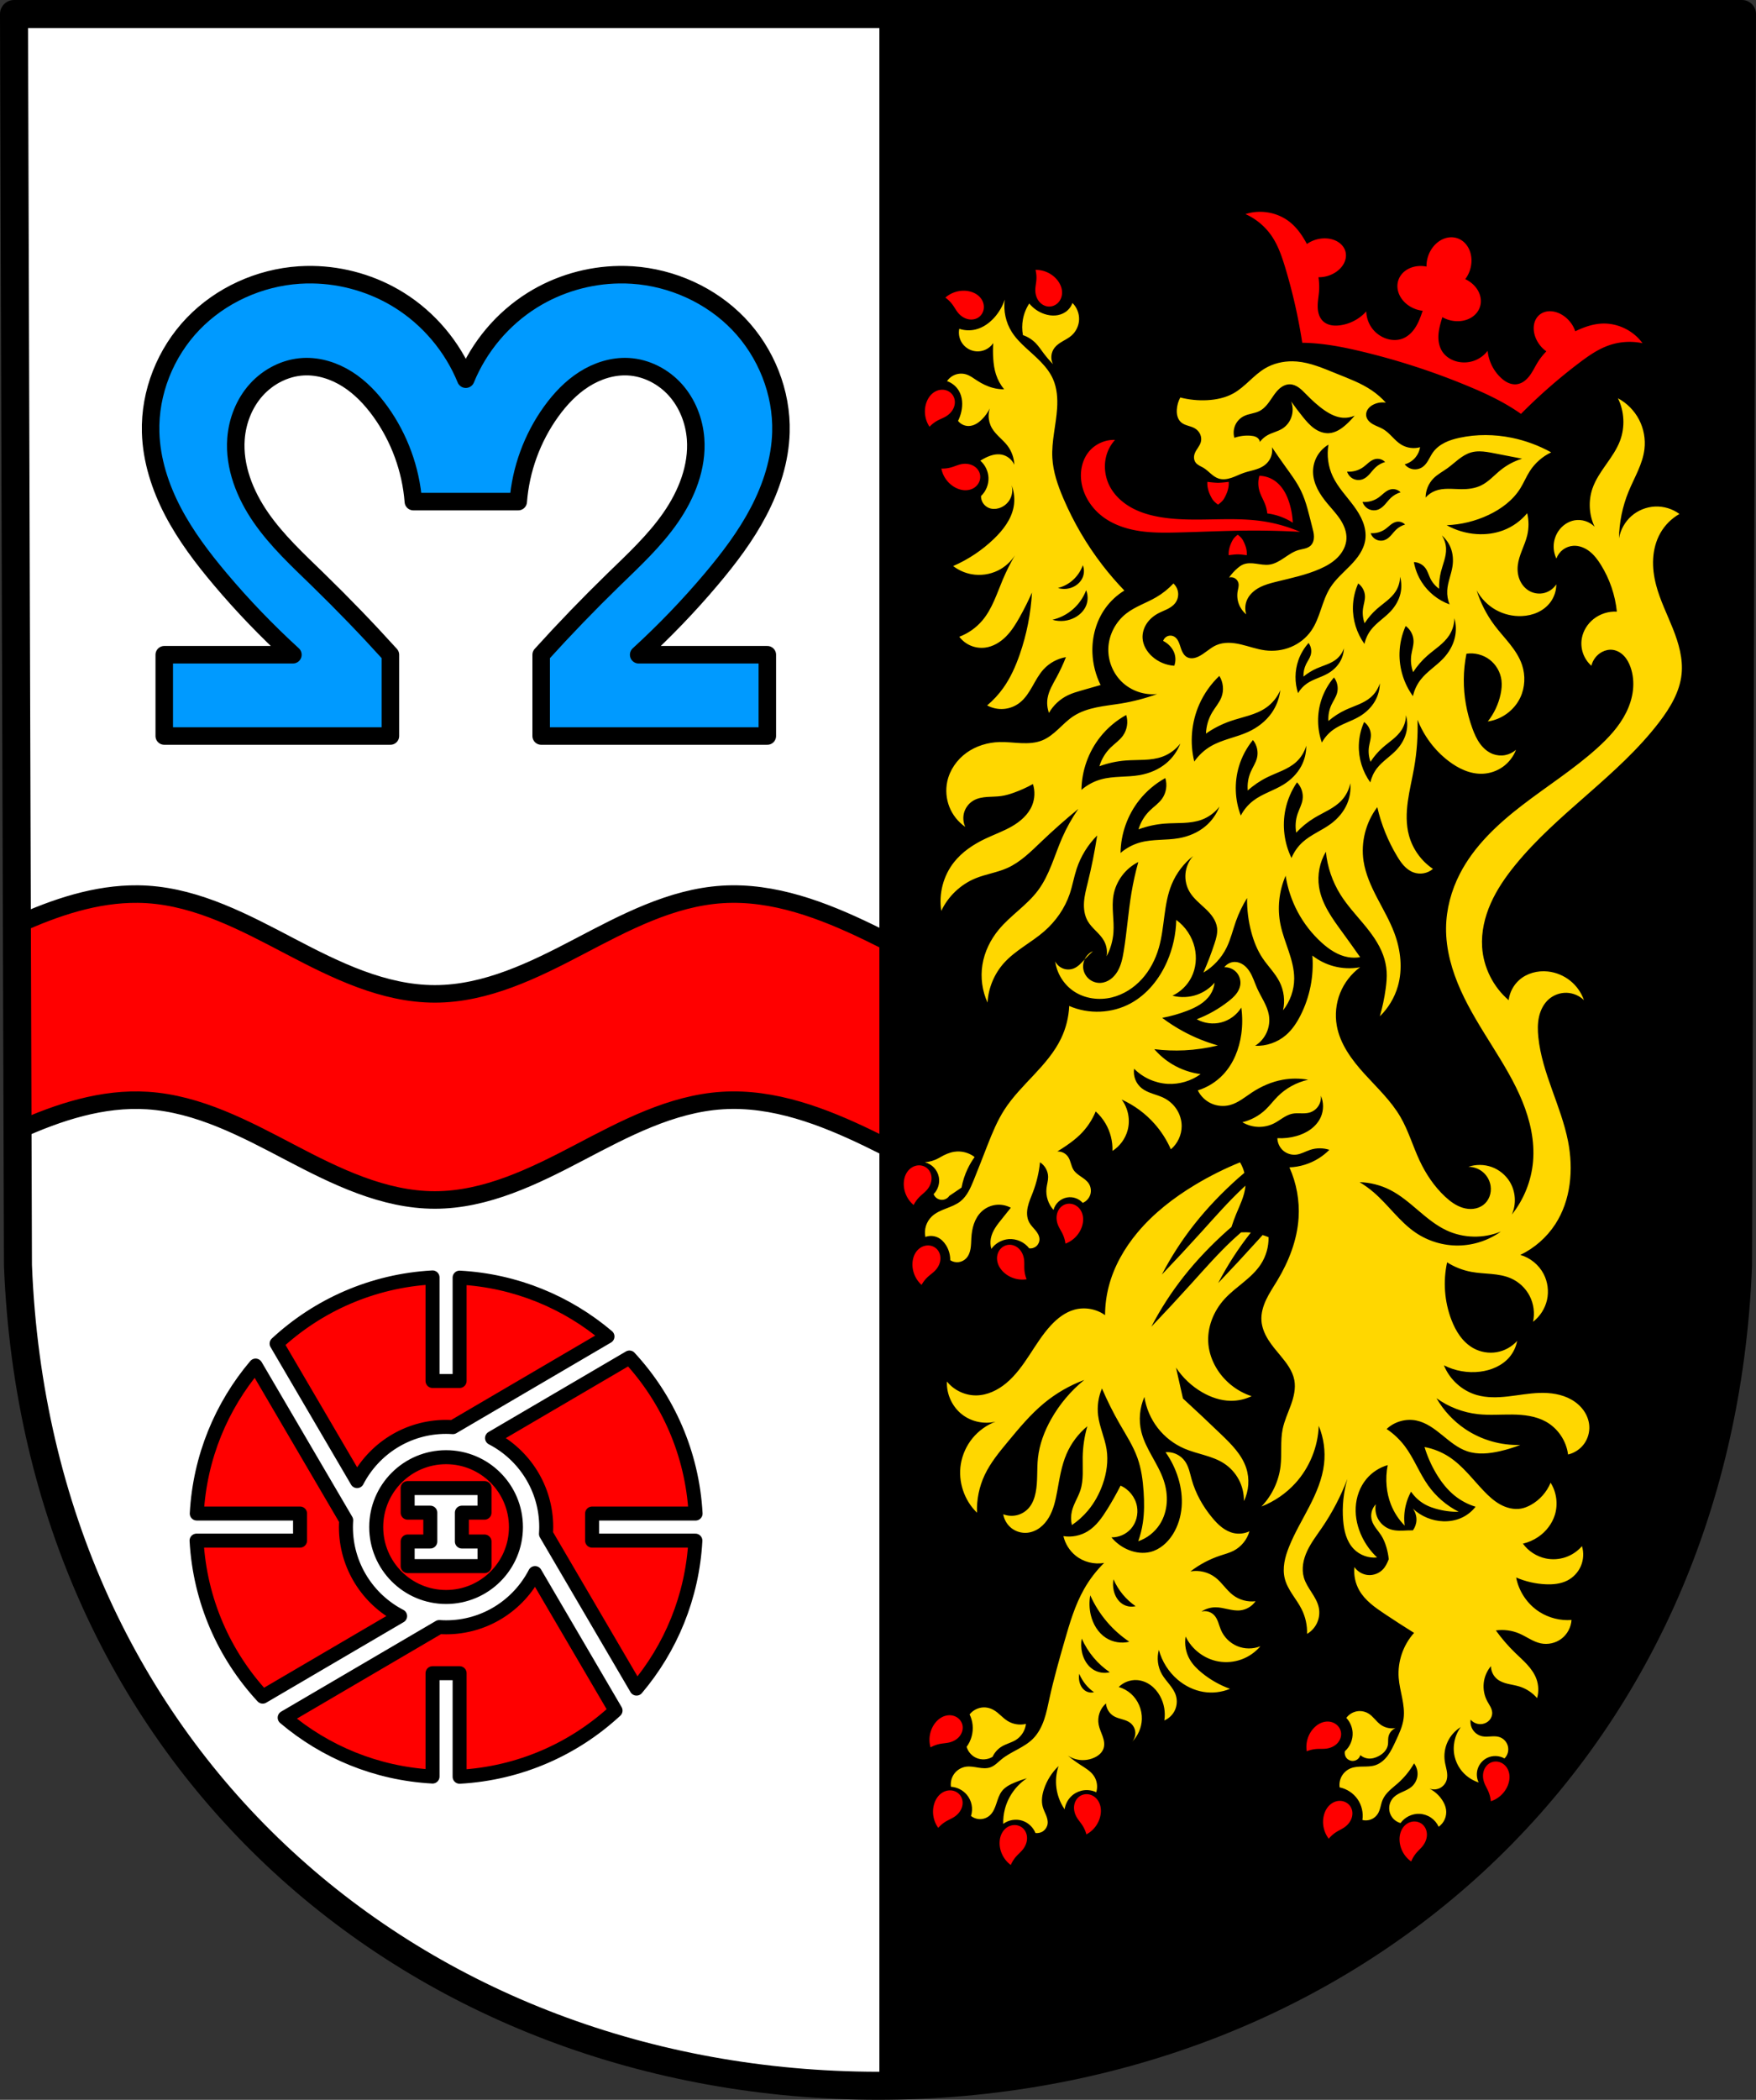 <?xml version="1.0" encoding="UTF-8" standalone="no"?>
<!-- Created with Inkscape (http://www.inkscape.org/) -->

<svg
   xmlns:dc="http://purl.org/dc/elements/1.1/"
   xmlns:cc="http://creativecommons.org/ns#"
   xmlns:rdf="http://www.w3.org/1999/02/22-rdf-syntax-ns#"
   xmlns:svg="http://www.w3.org/2000/svg"
   xmlns="http://www.w3.org/2000/svg"
   xmlns:sodipodi="http://sodipodi.sourceforge.net/DTD/sodipodi-0.dtd"
   xmlns:inkscape="http://www.inkscape.org/namespaces/inkscape"
   width="132.759mm"
   height="158.658mm"
   viewBox="0 0 132.759 158.658"
   version="1.1"
   id="svg865"
   inkscape:version="0.92.5 (2060ec1f9f, 2020-04-08)"
   sodipodi:docname="DEU Rieschweiler-Mühlbach COA.svg">
  <rect x="0" y="0" width="132.759" height="158.658" fill="#333333" stroke="none"/>
  <defs
     id="defs859">
    <inkscape:path-effect
       effect="spiro"
       id="path-effect1548"
       is_visible="true" />
    <inkscape:path-effect
       effect="spiro"
       id="path-effect1516"
       is_visible="true" />
    <inkscape:path-effect
       effect="spiro"
       id="path-effect1511"
       is_visible="true" />
    <inkscape:path-effect
       effect="spiro"
       id="path-effect1506"
       is_visible="true" />
    <inkscape:path-effect
       effect="spiro"
       id="path-effect1502"
       is_visible="true" />
    <inkscape:path-effect
       effect="spiro"
       id="path-effect1462"
       is_visible="true" />
    <inkscape:path-effect
       effect="spiro"
       id="path-effect1458"
       is_visible="true" />
    <inkscape:path-effect
       effect="spiro"
       id="path-effect1418"
       is_visible="true" />
    <inkscape:path-effect
       effect="spiro"
       id="path-effect1413"
       is_visible="true" />
    <inkscape:path-effect
       effect="spiro"
       id="path-effect1409"
       is_visible="true" />
    <inkscape:path-effect
       effect="spiro"
       id="path-effect1324"
       is_visible="true" />
    <inkscape:path-effect
       effect="spiro"
       id="path-effect1320"
       is_visible="true" />
    <inkscape:path-effect
       effect="spiro"
       id="path-effect1253"
       is_visible="true" />
    <inkscape:path-effect
       effect="spiro"
       id="path-effect1249"
       is_visible="true" />
    <inkscape:path-effect
       effect="spiro"
       id="path-effect1181"
       is_visible="true" />
    <inkscape:path-effect
       effect="spiro"
       id="path-effect1177"
       is_visible="true" />
    <inkscape:path-effect
       effect="spiro"
       id="path-effect965"
       is_visible="true" />
    <inkscape:path-effect
       effect="spiro"
       id="path-effect925"
       is_visible="true" />
    <inkscape:path-effect
       effect="spiro"
       id="path-effect901"
       is_visible="true" />
    <inkscape:path-effect
       effect="spiro"
       id="path-effect897"
       is_visible="true" />
    <inkscape:path-effect
       effect="spiro"
       id="path-effect3602"
       is_visible="true" />
    <inkscape:path-effect
       effect="spiro"
       id="path-effect3598"
       is_visible="true" />
    <inkscape:path-effect
       effect="spiro"
       id="path-effect3556"
       is_visible="true" />
    <inkscape:path-effect
       effect="spiro"
       id="path-effect3407"
       is_visible="true" />
    <inkscape:path-effect
       effect="spiro"
       id="path-effect3343"
       is_visible="true" />
    <inkscape:path-effect
       effect="spiro"
       id="path-effect3144"
       is_visible="true" />
    <inkscape:path-effect
       effect="spiro"
       id="path-effect3059"
       is_visible="true" />
    <inkscape:path-effect
       effect="spiro"
       id="path-effect3644"
       is_visible="true" />
    <inkscape:path-effect
       effect="spiro"
       id="path-effect3636"
       is_visible="true" />
    <inkscape:path-effect
       effect="spiro"
       id="path-effect3544"
       is_visible="true" />
    <inkscape:path-effect
       effect="spiro"
       id="path-effect3466"
       is_visible="true" />
    <inkscape:path-effect
       effect="spiro"
       id="path-effect3544-2"
       is_visible="true" />
    <inkscape:path-effect
       effect="spiro"
       id="path-effect3644-8"
       is_visible="true" />
    <inkscape:path-effect
       effect="spiro"
       id="path-effect3644-3"
       is_visible="true" />
    <inkscape:path-effect
       effect="spiro"
       id="path-effect3636-0"
       is_visible="true" />
    <inkscape:path-effect
       effect="spiro"
       id="path-effect1727-0-1"
       is_visible="true" />
    <inkscape:path-effect
       effect="spiro"
       id="path-effect1731-8-3"
       is_visible="true" />
    <inkscape:path-effect
       effect="spiro"
       id="path-effect1727-3"
       is_visible="true" />
    <inkscape:path-effect
       effect="spiro"
       id="path-effect1731-7"
       is_visible="true" />
    <inkscape:path-effect
       effect="spiro"
       id="path-effect841-8"
       is_visible="true" />
    <inkscape:path-effect
       effect="spiro"
       id="path-effect3343-3"
       is_visible="true" />
    <inkscape:path-effect
       effect="spiro"
       id="path-effect3407-4"
       is_visible="true" />
    <inkscape:path-effect
       effect="spiro"
       id="path-effect3556-1"
       is_visible="true" />
    <inkscape:path-effect
       effect="spiro"
       id="path-effect3602-0"
       is_visible="true" />
    <inkscape:path-effect
       effect="spiro"
       id="path-effect901-1"
       is_visible="true" />
    <inkscape:path-effect
       effect="spiro"
       id="path-effect965-4"
       is_visible="true" />
    <inkscape:path-effect
       effect="spiro"
       id="path-effect965-4-5"
       is_visible="true" />
    <inkscape:path-effect
       effect="spiro"
       id="path-effect965-4-3"
       is_visible="true" />
    <inkscape:path-effect
       effect="spiro"
       id="path-effect965-4-2"
       is_visible="true" />
    <inkscape:path-effect
       effect="spiro"
       id="path-effect965-4-8"
       is_visible="true" />
    <inkscape:path-effect
       effect="spiro"
       id="path-effect965-4-35"
       is_visible="true" />
    <inkscape:path-effect
       effect="spiro"
       id="path-effect965-4-81"
       is_visible="true" />
    <inkscape:path-effect
       effect="spiro"
       id="path-effect965-4-6"
       is_visible="true" />
    <inkscape:path-effect
       effect="spiro"
       id="path-effect965-4-58"
       is_visible="true" />
    <inkscape:path-effect
       effect="spiro"
       id="path-effect965-4-7"
       is_visible="true" />
    <inkscape:path-effect
       effect="spiro"
       id="path-effect965-4-1"
       is_visible="true" />
    <inkscape:path-effect
       effect="spiro"
       id="path-effect965-4-0"
       is_visible="true" />
    <inkscape:path-effect
       effect="spiro"
       id="path-effect965-4-0-1"
       is_visible="true" />
    <inkscape:path-effect
       effect="spiro"
       id="path-effect965-4-0-4"
       is_visible="true" />
    <inkscape:path-effect
       effect="spiro"
       id="path-effect965-4-0-6"
       is_visible="true" />
    <inkscape:path-effect
       effect="spiro"
       id="path-effect1253-1"
       is_visible="true" />
    <inkscape:path-effect
       effect="spiro"
       id="path-effect1253-16"
       is_visible="true" />
    <inkscape:path-effect
       effect="spiro"
       id="path-effect1324-6"
       is_visible="true" />
    <inkscape:path-effect
       effect="spiro"
       id="path-effect1324-6-1"
       is_visible="true" />
    <inkscape:path-effect
       effect="spiro"
       id="path-effect1324-6-7"
       is_visible="true" />
    <inkscape:path-effect
       effect="spiro"
       id="path-effect1516-7"
       is_visible="true" />
    <inkscape:path-effect
       effect="spiro"
       id="path-effect1516-6"
       is_visible="true" />
    <inkscape:path-effect
       effect="spiro"
       id="path-effect1548-3"
       is_visible="true" />
    <inkscape:path-effect
       effect="spiro"
       id="path-effect1548-3-0"
       is_visible="true" />
    <inkscape:path-effect
       effect="spiro"
       id="path-effect1548-3-0-6"
       is_visible="true" />
    <inkscape:path-effect
       effect="spiro"
       id="path-effect1548-3-0-3"
       is_visible="true" />
    <inkscape:path-effect
       effect="spiro"
       id="path-effect1548-3-0-38"
       is_visible="true" />
    <inkscape:path-effect
       effect="spiro"
       id="path-effect1548-3-0-1"
       is_visible="true" />
    <inkscape:path-effect
       effect="spiro"
       id="path-effect1548-3-0-0"
       is_visible="true" />
    <inkscape:path-effect
       effect="spiro"
       id="path-effect1548-3-0-0-2"
       is_visible="true" />
    <inkscape:path-effect
       effect="spiro"
       id="path-effect1548-3-0-0-6"
       is_visible="true" />
    <inkscape:path-effect
       effect="spiro"
       id="path-effect1548-3-0-0-1"
       is_visible="true" />
  </defs>
  <sodipodi:namedview
     id="base"
     pagecolor="#ffffff"
     bordercolor="#666666"
     borderopacity="1.0"
     inkscape:pageopacity="0.0"
     inkscape:pageshadow="2"
     inkscape:zoom="1.3224365"
     inkscape:cx="250.88303"
     inkscape:cy="299.82539"
     inkscape:document-units="mm"
     inkscape:current-layer="layer1"
     showgrid="false"
     inkscape:window-width="1920"
     inkscape:window-height="1046"
     inkscape:window-x="-11"
     inkscape:window-y="-11"
     inkscape:window-maximized="1"
     fit-margin-top="0"
     fit-margin-left="0"
     fit-margin-right="0"
     fit-margin-bottom="0"
     inkscape:snap-global="false"
     inkscape:snap-midpoints="true"
     inkscape:snap-smooth-nodes="true"
     showguides="true" />
  <g
     inkscape:label="Ebene 1"
     inkscape:groupmode="layer"
     id="layer1"
     transform="translate(4.26,168.649)">
    <path
       style="fill:#ffffff;fill-rule:evenodd;stroke:none;stroke-width:2.117;stroke-linecap:round;stroke-linejoin:round;stroke-miterlimit:4;stroke-dasharray:none;stroke-opacity:1"
       inkscape:connector-curvature="0"
       d="m 127.44,-167.59 -0.299,94.538 c -1.454,37.541 -30.183,61.981 -65.022,62.002 -34.808,-0.046 -63.548,-24.497 -65.022,-62.002 l -0.299,-94.538 H 62.117 Z"
       id="path10563-0-6-2-6-0-5"
       sodipodi:nodetypes="ccccccc" />
    <path
       style="fill:#ff0000;stroke:#000000;stroke-width:5;stroke-linecap:round;stroke-linejoin:round;stroke-miterlimit:4;stroke-dasharray:none;stroke-opacity:1;fill-opacity:1"
       d="M 39.309 254.926 C 27.409 254.804 15.785 258.723 4.82 263.697 L 5.006 322.377 C 16.753 317.064 29.254 312.984 42.037 313.793 C 56.606 314.715 69.945 321.854 82.873 328.635 C 95.801 335.415 109.459 342.148 124.057 342.148 C 138.655 342.148 152.313 335.415 165.24 328.635 C 178.168 321.854 191.507 314.715 206.076 313.793 C 220.653 312.871 234.865 318.304 248.008 324.676 C 261.151 331.047 273.949 338.513 288.096 342.148 C 302.935 345.962 318.889 345.313 333.369 340.307 C 347.849 335.301 360.798 325.957 370.113 313.793 L 370.113 255.025 C 360.798 267.189 347.849 276.533 333.369 281.539 C 318.889 286.545 302.935 287.194 288.096 283.381 C 273.949 279.746 261.151 272.28 248.008 265.908 C 234.865 259.537 220.653 254.103 206.076 255.025 C 191.507 255.947 178.168 263.087 165.24 269.867 C 152.313 276.648 138.655 283.381 124.057 283.381 C 109.459 283.381 95.801 276.648 82.873 269.867 C 69.945 263.087 56.606 255.947 42.037 255.025 C 41.126 254.968 40.217 254.935 39.309 254.926 z "
       transform="matrix(0.265,0,0,0.265,-4.26,-168.649)"
       id="path3057" />
    <path
       style="opacity:1;fill:#000000;fill-opacity:1;fill-rule:evenodd;stroke:none;stroke-width:8;stroke-linecap:round;stroke-linejoin:round;stroke-miterlimit:4;stroke-dasharray:none;stroke-opacity:1;paint-order:fill markers stroke"
       d="M 250.883 4 L 250.883 595.65 C 382.561 595.571 491.141 503.198 496.637 361.311 L 497.766 4 L 250.883 4 z "
       transform="matrix(0.265,0,0,0.265,-4.26,-168.649)"
       id="rect2888" />
    <path
       style="fill:none;fill-rule:evenodd;stroke:#000000;stroke-width:2.117;stroke-linecap:round;stroke-linejoin:round;stroke-miterlimit:4;stroke-dasharray:none;stroke-opacity:1"
       inkscape:connector-curvature="0"
       d="m 127.44,-167.59 -0.299,94.538 c -1.454,37.541 -30.183,61.981 -65.022,62.002 -34.808,-0.046 -63.548,-24.497 -65.022,-62.002 l -0.299,-94.538 h 65.32 z"
       id="path10563-0-6-2-6-0"
       sodipodi:nodetypes="ccccccc" />
    <path
       style="opacity:1;fill:#009aff;fill-opacity:1;fill-rule:evenodd;stroke:#000000;stroke-width:1.323;stroke-linecap:round;stroke-linejoin:round;stroke-miterlimit:4;stroke-dasharray:none;stroke-opacity:1;paint-order:fill markers stroke"
       d="m 19.346,-147.894 c -0.33,-0.004 -0.661,0.004 -0.991,0.026 -3.005,0.2 -5.935,1.521 -8.021,3.693 -2.086,2.172 -3.292,5.184 -3.205,8.194 0.06,2.086 0.718,4.126 1.684,5.975 0.967,1.85 2.237,3.524 3.582,5.12 1.703,2.02 3.54,3.926 5.49,5.709 H 8.158 v 6.141 H 25.256 v -6.141 c -1.765,-1.949 -3.592,-3.842 -5.477,-5.675 -1.524,-1.482 -3.098,-2.938 -4.31,-4.685 -1.211,-1.747 -2.047,-3.842 -1.887,-5.961 0.102,-1.353 0.623,-2.683 1.53,-3.693 0.906,-1.009 2.205,-1.678 3.559,-1.75 1.173,-0.062 2.345,0.316 3.337,0.946 0.992,0.63 1.814,1.501 2.5,2.455 1.425,1.982 2.294,4.359 2.482,6.792 h 3.965 3.965 c 0.188,-2.434 1.056,-4.811 2.482,-6.792 0.686,-0.954 1.508,-1.825 2.5,-2.455 0.992,-0.63 2.164,-1.008 3.337,-0.946 1.355,0.072 2.653,0.74 3.559,1.75 0.906,1.009 1.427,2.34 1.53,3.693 0.16,2.12 -0.675,4.215 -1.887,5.961 -1.211,1.747 -2.786,3.203 -4.31,4.685 -1.885,1.833 -3.712,3.726 -5.477,5.675 v 6.141 h 17.098 v -6.141 h -9.727 c 1.949,-1.783 3.786,-3.689 5.49,-5.709 1.345,-1.596 2.616,-3.27 3.582,-5.12 0.967,-1.85 1.624,-3.889 1.684,-5.975 0.087,-3.01 -1.119,-6.022 -3.205,-8.194 -2.086,-2.172 -5.016,-3.493 -8.021,-3.693 -0.33,-0.022 -0.661,-0.03 -0.991,-0.026 -2.313,0.03 -4.617,0.7 -6.58,1.926 -2.243,1.401 -4.029,3.522 -5.029,5.97 -1,-2.449 -2.786,-4.569 -5.029,-5.97 -1.963,-1.226 -4.267,-1.895 -6.58,-1.926 z"
       id="rect3140"
       inkscape:connector-curvature="0" />
    <path
       style="opacity:1;fill:#ff0000;fill-opacity:1;fill-rule:evenodd;stroke:#000000;stroke-width:1.058;stroke-linecap:round;stroke-linejoin:round;stroke-miterlimit:4;stroke-dasharray:none;stroke-opacity:1;paint-order:fill markers stroke"
       d="m 28.441,-72.128 c -4.547,0.252 -8.659,2.103 -11.788,5 l 6.085,10.389 c 1.26,-2.433 3.798,-4.096 6.726,-4.096 0.172,0 0.343,0.008 0.513,0.019 l 11.69,-6.849 c -3.047,-2.581 -6.923,-4.215 -11.179,-4.448 v 7.809 h -2.047 z m 14.887,6.052 -10.388,6.086 c 2.433,1.259 4.096,3.797 4.096,6.726 3e-6,0.173 -0.008,0.344 -0.019,0.514 l 6.848,11.689 c 2.581,-3.047 4.216,-6.923 4.448,-11.179 h -7.809 v -2.047 h 7.824 c -0.252,-4.547 -2.104,-8.659 -5.001,-11.788 z m -28.264,0.609 c -2.581,3.047 -4.216,6.923 -4.448,11.179 h 7.809 v 2.047 h -7.824 c 0.252,4.547 2.103,8.659 5,11.788 l 10.389,-6.086 c -2.432,-1.26 -4.096,-3.798 -4.096,-6.726 10e-6,-0.173 0.008,-0.344 0.019,-0.514 z m 14.401,6.922 c -2.917,-6.1e-5 -5.282,2.364 -5.282,5.281 -6.1e-5,2.917 2.365,5.282 5.282,5.282 2.917,6.1e-5 5.282,-2.365 5.282,-5.282 -2.22e-4,-2.917 -2.365,-5.281 -5.282,-5.281 z m -2.906,2.333 h 5.811 v 1.859 H 30.659 v 2.179 h 1.712 v 1.859 h -5.811 v -1.859 h 1.712 v -2.179 h -1.712 z m 9.632,6.424 c -1.26,2.432 -3.798,4.096 -6.726,4.096 -0.173,3e-6 -0.344,-0.008 -0.514,-0.019 l -11.689,6.848 c 3.047,2.581 6.923,4.216 11.179,4.448 v -7.809 h 2.047 v 7.824 c 4.547,-0.252 8.659,-2.103 11.788,-5 z"
       id="path3175"
       inkscape:connector-curvature="0" />
    <path
       style="fill:#ffd700;fill-opacity:1;stroke:none;stroke-width:1px;stroke-linecap:butt;stroke-linejoin:miter;stroke-opacity:1"
       d="M 286.662 85.416 C 286.039 87.266 285.044 88.992 283.754 90.457 C 282.31 92.097 280.451 93.43 278.328 93.945 C 276.8 94.316 275.168 94.249 273.676 93.752 C 273.41 95.044 273.643 96.432 274.316 97.566 C 274.99 98.701 276.096 99.57 277.357 99.955 C 278.446 100.288 279.642 100.26 280.715 99.879 C 281.787 99.498 282.732 98.766 283.367 97.822 C 283.266 99.306 283.266 100.796 283.367 102.279 C 283.47 103.788 283.679 105.299 284.143 106.738 C 284.642 108.289 285.436 109.743 286.469 111.002 C 285.424 111.004 284.379 110.875 283.367 110.615 C 281.707 110.19 280.149 109.421 278.715 108.482 C 277.718 107.83 276.753 107.084 275.613 106.738 C 274.629 106.44 273.549 106.467 272.58 106.812 C 271.611 107.158 270.758 107.821 270.186 108.676 C 271.599 109.159 272.828 110.166 273.578 111.457 C 274.602 113.219 274.704 115.403 274.256 117.391 C 274.051 118.298 273.739 119.18 273.326 120.014 C 274.045 120.94 275.217 121.496 276.389 121.469 C 277.11 121.45 277.818 121.226 278.451 120.879 C 279.084 120.532 279.646 120.068 280.158 119.559 C 281.068 118.654 281.821 117.594 282.393 116.445 C 282.175 117.13 282.049 117.844 282.049 118.562 C 282.049 119.78 282.373 120.995 282.979 122.051 C 284.098 124.001 286.078 125.299 287.438 127.09 C 288.617 128.644 289.303 130.568 289.375 132.518 C 288.73 131.021 287.299 129.889 285.693 129.609 C 284.105 129.332 282.478 129.85 281.041 130.58 C 280.576 130.816 280.123 131.075 279.684 131.355 C 281.072 132.566 281.933 134.361 282.01 136.201 C 282.09 138.142 281.291 140.102 279.877 141.434 C 279.864 142.149 280.072 142.866 280.463 143.465 C 280.854 144.063 281.428 144.541 282.088 144.816 C 282.975 145.187 283.993 145.184 284.918 144.922 C 286.263 144.541 287.441 143.611 288.123 142.391 C 288.805 141.171 288.98 139.677 288.6 138.332 C 289.366 140.291 289.57 142.468 289.182 144.535 C 288.512 148.1 286.174 151.13 283.561 153.645 C 280.185 156.892 276.227 159.531 271.932 161.398 C 273.459 162.574 275.268 163.379 277.164 163.725 C 279.707 164.188 282.396 163.812 284.715 162.67 C 286.686 161.699 288.376 160.175 289.566 158.328 C 288.26 160.568 287.088 162.886 286.08 165.275 C 284.387 169.287 283.072 173.576 280.266 176.904 C 278.513 178.982 276.221 180.601 273.676 181.557 C 274.52 182.667 275.658 183.551 276.943 184.092 C 278.229 184.633 279.657 184.83 281.041 184.658 C 283.307 184.377 285.37 183.124 286.984 181.51 C 288.599 179.895 289.811 177.928 290.926 175.936 C 292.196 173.665 293.362 171.336 294.416 168.957 C 294.078 174.96 292.899 180.916 290.926 186.596 C 289.765 189.937 288.317 193.207 286.273 196.094 C 284.949 197.965 283.383 199.665 281.623 201.135 C 283.07 201.922 284.749 202.275 286.391 202.139 C 288.032 202.002 289.629 201.376 290.926 200.359 C 292.465 199.153 293.538 197.458 294.508 195.76 C 295.478 194.062 296.393 192.306 297.711 190.861 C 299.379 189.034 301.668 187.784 304.107 187.371 C 303.322 189.362 302.414 191.306 301.393 193.188 C 300.38 195.053 299.236 196.91 298.873 199.002 C 298.626 200.425 298.763 201.911 299.262 203.266 C 300.51 201.092 302.427 199.31 304.688 198.227 C 305.924 197.634 307.247 197.249 308.564 196.869 C 310.372 196.348 312.182 195.831 313.992 195.318 C 312.592 192.489 311.794 189.364 311.666 186.209 C 311.483 181.693 312.714 177.088 315.35 173.416 C 316.799 171.397 318.655 169.673 320.775 168.377 C 318.579 166.102 316.508 163.707 314.574 161.205 C 310.028 155.324 306.247 148.854 303.332 142.016 C 301.775 138.363 300.451 134.544 300.23 130.58 C 299.966 125.842 301.287 121.165 301.588 116.43 C 301.768 113.603 301.566 110.688 300.424 108.096 C 298.824 104.462 295.59 101.87 292.67 99.18 C 291.197 97.823 289.767 96.391 288.689 94.703 C 286.949 91.976 286.217 88.621 286.662 85.416 z M 305.965 86.385 C 305.599 87.411 304.904 88.317 304.01 88.939 C 303.152 89.536 302.125 89.867 301.084 89.949 C 300.043 90.031 298.989 89.869 297.998 89.541 C 296.3 88.979 294.769 87.923 293.641 86.535 C 292.751 87.9 292.133 89.443 291.836 91.045 C 291.561 92.531 291.561 94.067 291.836 95.553 C 293.191 96.012 294.437 96.79 295.443 97.807 C 296.297 98.67 296.971 99.692 297.697 100.664 C 298.527 101.775 299.432 102.83 300.402 103.82 C 300.036 103.084 299.882 102.244 299.961 101.426 C 300.04 100.607 300.353 99.812 300.854 99.16 C 301.458 98.373 302.307 97.813 303.164 97.312 C 304.021 96.812 304.913 96.352 305.664 95.703 C 306.986 94.562 307.801 92.854 307.857 91.109 C 307.914 89.364 307.21 87.608 305.965 86.385 z M 368.785 103.018 C 366.039 102.984 363.277 103.632 360.918 105.029 C 357.622 106.981 355.261 110.266 351.92 112.139 C 349.656 113.408 347.047 113.959 344.455 114.1 C 341.859 114.241 339.243 113.983 336.725 113.338 C 336.158 114.391 335.822 115.567 335.746 116.76 C 335.704 117.426 335.743 118.102 335.932 118.742 C 336.12 119.382 336.465 119.986 336.969 120.424 C 337.508 120.894 338.197 121.153 338.879 121.369 C 339.561 121.585 340.262 121.772 340.879 122.135 C 341.538 122.522 342.084 123.108 342.398 123.805 C 342.713 124.502 342.792 125.307 342.59 126.045 C 342.43 126.627 342.107 127.15 341.775 127.654 C 341.444 128.159 341.098 128.66 340.879 129.223 C 340.709 129.661 340.618 130.133 340.65 130.602 C 340.682 131.071 340.839 131.535 341.123 131.91 C 341.391 132.264 341.763 132.528 342.148 132.748 C 342.534 132.968 342.94 133.15 343.322 133.377 C 344.087 133.831 344.736 134.453 345.41 135.033 C 346.084 135.613 346.809 136.167 347.654 136.443 C 348.841 136.832 350.146 136.633 351.33 136.236 C 352.515 135.84 353.629 135.254 354.809 134.844 C 356.69 134.19 358.76 133.974 360.43 132.889 C 361.111 132.446 361.704 131.865 362.139 131.178 C 362.82 130.101 363.088 128.768 362.873 127.512 C 364.147 129.405 365.451 131.28 366.783 133.133 C 368.368 135.337 370.003 137.528 371.182 139.975 C 372.739 143.207 373.444 146.769 374.359 150.238 C 374.601 151.156 374.86 152.084 374.861 153.033 C 374.862 153.508 374.799 153.987 374.639 154.434 C 374.479 154.881 374.221 155.296 373.869 155.615 C 373.416 156.027 372.828 156.26 372.236 156.418 C 371.645 156.576 371.037 156.667 370.449 156.838 C 368.951 157.273 367.657 158.203 366.361 159.072 C 365.066 159.941 363.684 160.782 362.139 160.992 C 360.874 161.164 359.597 160.897 358.332 160.723 C 357.068 160.548 355.731 160.474 354.564 160.992 C 354.026 161.231 353.547 161.587 353.098 161.969 C 352.172 162.755 351.349 163.66 350.654 164.656 C 351.231 164.504 351.87 164.604 352.373 164.924 C 352.876 165.244 353.236 165.78 353.342 166.367 C 353.408 166.733 353.38 167.108 353.318 167.475 C 353.257 167.841 353.162 168.201 353.098 168.566 C 352.884 169.777 352.997 171.044 353.424 172.197 C 353.851 173.35 354.59 174.387 355.541 175.166 C 355.112 173.814 355.201 172.304 355.785 171.012 C 356.48 169.474 357.824 168.299 359.316 167.512 C 360.809 166.724 362.456 166.285 364.094 165.879 C 368.303 164.835 372.589 163.958 376.559 162.213 C 378.396 161.405 380.178 160.398 381.592 158.973 C 383.006 157.548 384.03 155.665 384.133 153.66 C 384.233 151.717 383.472 149.816 382.414 148.184 C 381.356 146.551 380.005 145.134 378.758 143.641 C 377.673 142.342 376.658 140.973 375.895 139.463 C 375.131 137.953 374.626 136.29 374.604 134.598 C 374.583 133.031 374.982 131.463 375.75 130.098 C 376.518 128.732 377.652 127.575 379.002 126.779 C 378.481 129.824 378.912 133.023 380.223 135.82 C 381.696 138.965 384.184 141.498 386.242 144.295 C 387.271 145.693 388.204 147.177 388.828 148.797 C 389.452 150.417 389.757 152.186 389.51 153.904 C 389.306 155.325 388.73 156.676 387.967 157.891 C 387.204 159.106 386.255 160.193 385.256 161.223 C 383.258 163.283 381.021 165.162 379.49 167.59 C 378.3 169.478 377.588 171.619 376.865 173.73 C 376.142 175.841 375.382 177.973 374.113 179.809 C 372.684 181.877 370.633 183.5 368.312 184.467 C 365.992 185.434 363.412 185.75 360.918 185.43 C 358.559 185.127 356.309 184.274 353.992 183.738 C 352.834 183.47 351.652 183.281 350.463 183.283 C 349.274 183.285 348.076 183.482 346.988 183.963 C 345.16 184.771 343.748 186.321 341.945 187.184 C 341.435 187.428 340.891 187.617 340.328 187.674 C 339.765 187.731 339.18 187.651 338.68 187.385 C 338.3 187.183 337.981 186.88 337.725 186.535 C 337.469 186.19 337.274 185.804 337.113 185.406 C 336.792 184.61 336.601 183.762 336.236 182.984 C 335.962 182.399 335.573 181.844 335.014 181.52 C 334.451 181.193 333.74 181.136 333.133 181.369 C 332.526 181.603 332.035 182.121 331.836 182.74 C 332.569 183.105 333.235 183.605 333.791 184.207 C 334.316 184.775 334.745 185.437 335.014 186.162 C 335.447 187.332 335.447 188.658 335.014 189.828 C 332.674 189.681 330.395 188.717 328.66 187.141 C 327.195 185.809 326.099 183.983 325.971 182.008 C 325.875 180.542 326.319 179.062 327.123 177.832 C 327.927 176.602 329.078 175.617 330.371 174.92 C 331.215 174.465 332.117 174.129 332.977 173.703 C 333.836 173.277 334.67 172.746 335.258 171.988 C 335.892 171.172 336.205 170.112 336.115 169.082 C 336.026 168.052 335.535 167.062 334.77 166.367 C 333.342 167.899 331.689 169.221 329.881 170.277 C 327.075 171.917 323.894 172.925 321.328 174.92 C 318.267 177.3 316.304 181.064 316.197 184.939 C 316.1 188.474 317.549 192.028 320.105 194.471 C 322.739 196.987 326.503 198.273 330.125 197.893 C 326.796 199.103 323.356 200.003 319.861 200.58 C 317.511 200.968 315.138 201.209 312.807 201.697 C 310.475 202.185 308.165 202.934 306.178 204.246 C 304.62 205.274 303.303 206.619 301.936 207.889 C 300.568 209.158 299.106 210.38 297.379 211.088 C 295.477 211.867 293.367 211.974 291.314 211.885 C 289.261 211.795 287.214 211.521 285.16 211.578 C 281.807 211.672 278.453 212.685 275.732 214.646 C 273.011 216.608 270.96 219.539 270.254 222.818 C 269.736 225.225 269.947 227.785 270.854 230.074 C 271.76 232.363 273.359 234.373 275.385 235.771 C 274.761 234.45 274.661 232.89 275.109 231.5 C 275.558 230.11 276.55 228.903 277.828 228.195 C 278.992 227.551 280.341 227.325 281.668 227.23 C 282.995 227.136 284.331 227.16 285.648 226.973 C 286.903 226.794 288.123 226.426 289.314 225.996 C 291.168 225.328 292.969 224.51 294.691 223.553 C 295.327 225.534 295.239 227.738 294.447 229.662 C 293.374 232.269 291.116 234.224 288.672 235.629 C 286.227 237.033 283.55 237.976 281.006 239.191 C 277.67 240.785 274.513 242.899 272.209 245.791 C 269.129 249.656 267.764 254.84 268.543 259.721 C 270.501 255.559 274.062 252.176 278.318 250.434 C 281.253 249.232 284.464 248.795 287.359 247.502 C 291.144 245.812 294.136 242.787 297.135 239.926 C 300.518 236.698 304.023 233.599 307.643 230.639 C 305.827 233.247 304.269 236.034 303 238.947 C 300.809 243.975 299.433 249.456 296.158 253.855 C 292.989 258.113 288.295 261.003 284.916 265.096 C 282.544 267.968 280.857 271.436 280.273 275.115 C 279.699 278.74 280.214 282.531 281.738 285.869 C 281.965 281.743 283.632 277.71 286.383 274.627 C 289.633 270.984 294.179 268.785 297.867 265.586 C 301.183 262.71 303.796 258.991 305.199 254.832 C 305.983 252.51 306.389 250.075 307.154 247.746 C 308.329 244.169 310.356 240.875 313.02 238.215 C 312.323 242.732 311.427 247.219 310.332 251.656 C 309.881 253.484 309.395 255.316 309.266 257.193 C 309.137 259.071 309.39 261.023 310.332 262.652 C 310.942 263.707 311.814 264.584 312.67 265.451 C 313.526 266.319 314.388 267.205 314.975 268.273 C 315.704 269.601 315.966 271.179 315.707 272.672 C 316.825 270.56 317.496 268.214 317.662 265.83 C 317.907 262.33 317.079 258.783 317.662 255.322 C 318.345 251.269 321.065 247.612 324.75 245.791 C 323.943 248.686 323.29 251.623 322.795 254.588 C 321.875 260.1 321.501 265.691 320.596 271.205 C 320.268 273.202 319.853 275.233 318.82 276.973 C 318.304 277.843 317.632 278.63 316.809 279.219 C 315.986 279.807 315.006 280.192 313.996 280.248 C 312.903 280.309 311.795 279.974 310.916 279.322 C 310.037 278.67 309.395 277.704 309.137 276.641 C 308.888 275.619 309.004 274.519 309.439 273.562 C 309.411 273.592 309.381 273.62 309.354 273.65 C 308.479 274.589 307.602 275.592 306.422 276.094 C 305.456 276.504 304.334 276.534 303.348 276.176 C 302.362 275.817 301.521 275.073 301.045 274.139 C 301.515 277.578 303.527 280.776 306.422 282.691 C 309.536 284.751 313.545 285.281 317.174 284.402 C 320.49 283.599 323.491 281.68 325.783 279.152 C 328.075 276.625 329.675 273.508 330.615 270.229 C 332.314 264.302 331.925 257.842 334.281 252.145 C 335.584 248.994 337.71 246.187 340.391 244.08 C 339.164 245.451 338.389 247.219 338.215 249.051 C 338.04 250.882 338.466 252.766 339.412 254.344 C 340.538 256.222 342.316 257.596 343.904 259.104 C 344.698 259.857 345.457 260.659 346.061 261.572 C 346.664 262.486 347.109 263.52 347.232 264.607 C 347.402 266.096 346.966 267.582 346.5 269.006 C 345.577 271.825 344.516 274.599 343.322 277.314 C 346.144 275.656 348.467 273.162 349.92 270.229 C 351.11 267.825 351.713 265.18 352.609 262.652 C 353.427 260.347 354.493 258.131 355.785 256.055 C 355.738 259.349 356.151 262.649 357.008 265.83 C 357.704 268.413 358.7 270.934 360.184 273.16 C 361.74 275.496 363.819 277.492 365.072 280.004 C 366.305 282.475 366.655 285.374 366.049 288.068 C 368.079 285.524 369.219 282.281 369.227 279.025 C 369.233 276.367 368.511 273.763 367.668 271.242 C 366.825 268.722 365.85 266.235 365.316 263.631 C 364.365 258.984 364.885 254.048 366.783 249.701 C 367.343 253.281 368.503 256.765 370.203 259.965 C 371.955 263.262 374.279 266.255 377.047 268.762 C 379.211 270.722 381.745 272.425 384.623 272.916 C 385.753 273.109 386.913 273.109 388.043 272.916 C 386.439 270.618 384.81 268.337 383.156 266.074 C 380.202 262.032 377.073 257.825 376.312 252.877 C 375.785 249.446 376.489 245.839 378.268 242.857 C 378.684 247.178 380.121 251.397 382.424 255.076 C 384.297 258.069 386.712 260.677 388.975 263.389 C 391.237 266.1 393.387 268.986 394.598 272.303 C 395.146 273.804 395.494 275.38 395.598 276.975 C 395.705 278.628 395.551 280.288 395.324 281.93 C 394.958 284.581 394.402 287.207 393.664 289.779 C 396.077 287.437 397.865 284.456 398.797 281.225 C 400.223 276.278 399.616 270.898 397.818 266.074 C 396.514 262.572 394.614 259.329 392.889 256.014 C 391.164 252.698 389.591 249.24 389.021 245.547 C 388.193 240.17 389.638 234.48 392.932 230.15 C 394.062 235.049 395.967 239.769 398.553 244.08 C 399.127 245.037 399.736 245.978 400.49 246.801 C 401.244 247.623 402.152 248.327 403.195 248.723 C 404.128 249.077 405.156 249.175 406.139 249.004 C 407.122 248.833 408.058 248.394 408.816 247.746 C 405.498 245.521 403.019 242.071 401.973 238.215 C 401.119 235.071 401.201 231.741 401.643 228.514 C 402.084 225.286 402.878 222.117 403.439 218.908 C 404.229 214.395 404.556 209.804 404.416 205.225 C 406.212 209.836 409.291 213.938 413.215 216.953 C 416.031 219.117 419.441 220.761 422.99 220.619 C 425.059 220.536 427.099 219.835 428.781 218.627 C 430.463 217.419 431.78 215.711 432.52 213.777 C 431.64 214.557 430.546 215.091 429.391 215.305 C 428.235 215.519 427.022 215.41 425.922 214.998 C 424.409 214.431 423.149 213.308 422.205 211.996 C 421.261 210.684 420.61 209.186 420.057 207.668 C 418.433 203.216 417.582 198.477 417.613 193.738 C 417.628 191.275 417.884 188.813 418.369 186.398 C 420.675 186.048 423.111 186.669 424.969 188.078 C 426.827 189.487 428.081 191.668 428.365 193.982 C 428.525 195.284 428.392 196.609 428.121 197.893 C 427.524 200.735 426.258 203.436 424.455 205.713 C 428.426 205.165 432.042 202.499 433.742 198.869 C 435.089 195.993 435.24 192.595 434.23 189.584 C 433.501 187.407 432.207 185.463 430.783 183.662 C 429.359 181.862 427.79 180.176 426.41 178.342 C 424.143 175.329 422.4 171.923 421.279 168.322 C 422.515 170.629 424.416 172.576 426.693 173.865 C 428.971 175.154 431.617 175.782 434.23 175.654 C 435.772 175.579 437.307 175.243 438.707 174.594 C 440.107 173.945 441.367 172.977 442.295 171.744 C 443.399 170.278 444.009 168.446 444.006 166.611 C 443.226 167.813 441.986 168.707 440.6 169.064 C 439.213 169.422 437.693 169.241 436.43 168.566 C 435.167 167.893 434.182 166.75 433.607 165.439 C 433.033 164.129 432.859 162.66 433.01 161.236 C 433.325 158.257 434.992 155.594 435.697 152.682 C 436.2 150.604 436.2 148.406 435.697 146.328 C 433.892 148.513 431.508 150.218 428.855 151.217 C 426.458 152.12 423.858 152.448 421.301 152.283 C 418.302 152.089 415.35 151.217 412.727 149.75 C 416.861 149.592 420.962 148.587 424.701 146.816 C 428.304 145.111 431.634 142.626 433.742 139.242 C 434.726 137.663 435.426 135.919 436.43 134.354 C 437.913 132.04 440.056 130.156 442.539 128.979 C 439.032 127.033 435.228 125.627 431.299 124.824 C 426.395 123.822 421.282 123.767 416.391 124.824 C 414.95 125.136 413.522 125.545 412.203 126.203 C 410.884 126.861 409.675 127.78 408.816 128.979 C 408.319 129.673 407.947 130.446 407.516 131.184 C 407.085 131.921 406.579 132.638 405.883 133.133 C 405.106 133.685 404.114 133.926 403.17 133.791 C 402.226 133.656 401.343 133.146 400.752 132.398 C 401.987 132.06 403.109 131.321 403.906 130.318 C 404.55 129.509 404.983 128.533 405.15 127.512 C 403.36 128.017 401.363 127.746 399.773 126.779 C 398.808 126.193 398.006 125.377 397.213 124.572 C 396.42 123.768 395.614 122.955 394.643 122.379 C 393.703 121.822 392.637 121.504 391.689 120.961 C 391.216 120.689 390.769 120.359 390.418 119.941 C 390.066 119.523 389.813 119.012 389.754 118.469 C 389.679 117.785 389.92 117.089 390.336 116.541 C 390.751 115.993 391.33 115.584 391.953 115.293 C 393.012 114.798 394.22 114.626 395.375 114.805 C 394.21 113.518 392.895 112.366 391.465 111.383 C 388.335 109.231 384.723 107.915 381.201 106.494 C 377.554 105.023 373.879 103.398 369.959 103.074 C 369.569 103.04 369.177 103.022 368.785 103.018 z M 309.439 273.562 C 310.199 272.751 310.984 271.962 311.797 271.205 C 310.799 271.653 309.965 272.46 309.484 273.443 C 309.466 273.482 309.457 273.524 309.439 273.562 z M 368.004 109.58 C 368.91 109.595 369.778 109.976 370.52 110.496 C 371.261 111.016 371.896 111.675 372.531 112.32 C 374.232 114.048 376 115.729 378.01 117.086 C 379.549 118.126 381.279 118.985 383.133 119.111 C 384.271 119.189 385.426 118.982 386.467 118.516 L 386.469 118.516 C 385.74 119.409 384.942 120.246 384.086 121.018 C 383.379 121.654 382.626 122.248 381.791 122.703 C 380.956 123.158 380.032 123.471 379.082 123.518 C 377.572 123.592 376.088 122.989 374.865 122.1 C 373.642 121.21 372.648 120.048 371.697 118.873 C 370.538 117.441 369.425 115.97 368.361 114.465 C 368.921 115.945 368.921 117.631 368.361 119.111 C 367.884 120.374 367 121.485 365.859 122.207 C 364.536 123.045 362.933 123.34 361.57 124.113 C 360.732 124.589 359.998 125.243 359.428 126.02 C 359.413 125.856 359.373 125.694 359.309 125.543 C 359.114 125.087 358.705 124.747 358.252 124.547 C 357.799 124.347 357.301 124.272 356.807 124.232 C 355.239 124.108 353.646 124.312 352.16 124.828 C 351.82 123.65 351.908 122.354 352.404 121.232 C 352.9 120.111 353.8 119.175 354.9 118.635 C 356.29 117.953 357.928 117.904 359.309 117.205 C 360.804 116.448 361.825 115.021 362.762 113.631 C 363.407 112.674 364.05 111.698 364.9 110.918 C 365.326 110.528 365.801 110.189 366.326 109.949 C 366.851 109.71 367.427 109.57 368.004 109.58 z M 461.584 113.555 C 463.429 117.279 463.654 121.772 462.189 125.662 C 461.263 128.123 459.72 130.294 458.207 132.445 C 456.695 134.597 455.178 136.795 454.32 139.281 C 453.103 142.808 453.326 146.808 454.926 150.178 C 453.456 148.689 451.232 147.987 449.174 148.361 C 447.337 148.696 445.691 149.849 444.635 151.389 C 443.855 152.525 443.381 153.868 443.275 155.242 C 443.17 156.616 443.433 158.016 444.029 159.258 C 444.39 158.252 445.052 157.356 445.906 156.715 C 446.761 156.074 447.805 155.692 448.871 155.627 C 450.546 155.525 452.202 156.204 453.521 157.24 C 454.841 158.276 455.858 159.649 456.742 161.074 C 459.237 165.094 460.801 169.686 461.281 174.393 C 458.903 174.259 456.486 175.027 454.623 176.51 C 452.921 177.864 451.684 179.82 451.293 181.959 C 451.032 183.386 451.146 184.881 451.621 186.252 C 452.096 187.623 452.93 188.868 454.018 189.828 C 454.403 188.166 455.535 186.692 457.043 185.893 C 457.966 185.403 459.033 185.163 460.07 185.289 C 461.304 185.439 462.442 186.102 463.299 187.002 C 464.156 187.902 464.75 189.025 465.168 190.195 C 465.918 192.294 466.123 194.571 465.875 196.785 C 465.627 199 464.933 201.152 463.943 203.148 C 461.964 207.141 458.849 210.462 455.531 213.438 C 448.909 219.376 441.35 224.16 434.297 229.58 C 427.244 235 420.552 241.241 416.486 249.152 C 414.037 253.918 412.604 259.232 412.551 264.59 C 412.489 270.748 414.233 276.814 416.766 282.428 C 419.298 288.041 422.611 293.262 425.869 298.488 C 428.981 303.48 432.068 308.525 434.297 313.969 C 436.526 319.413 437.876 325.317 437.369 331.178 C 436.894 336.67 434.76 342.006 431.316 346.311 C 432.655 343.336 432.42 339.706 430.711 336.928 C 429.528 335.005 427.678 333.503 425.553 332.74 C 423.428 331.977 421.042 331.96 418.906 332.691 C 420.428 332.682 421.948 333.238 423.104 334.229 C 424.259 335.219 425.041 336.633 425.264 338.139 C 425.413 339.15 425.313 340.202 424.951 341.158 C 424.589 342.115 423.963 342.974 423.145 343.588 C 422.335 344.196 421.35 344.555 420.344 344.672 C 419.338 344.789 418.311 344.669 417.342 344.377 C 415.403 343.793 413.727 342.55 412.248 341.166 C 409.163 338.28 406.774 334.702 404.984 330.875 C 403.069 326.779 401.811 322.372 399.535 318.465 C 396.841 313.84 392.856 310.138 389.26 306.174 C 385.663 302.21 382.312 297.705 381.375 292.436 C 380.824 289.336 381.157 286.083 382.326 283.16 C 383.495 280.237 385.496 277.654 388.033 275.789 C 385.531 276.255 382.924 276.15 380.467 275.486 C 378.274 274.894 376.203 273.858 374.414 272.459 C 374.867 278.271 373.702 284.2 371.084 289.408 C 370.008 291.55 368.666 293.6 366.846 295.16 C 364.439 297.223 361.235 298.326 358.068 298.186 C 359.511 297.285 360.677 295.948 361.373 294.396 C 362.069 292.845 362.291 291.084 362.004 289.408 C 361.537 286.681 359.809 284.365 358.674 281.842 C 357.955 280.243 357.462 278.531 356.527 277.049 C 356.06 276.307 355.48 275.628 354.766 275.121 C 354.051 274.614 353.195 274.286 352.318 274.275 C 351.147 274.261 349.982 274.843 349.291 275.789 C 350.6 275.732 351.924 276.293 352.791 277.275 C 353.658 278.258 354.052 279.642 353.832 280.934 C 353.671 281.881 353.201 282.757 352.598 283.504 C 351.994 284.251 351.257 284.881 350.502 285.475 C 347.756 287.632 344.684 289.372 341.422 290.619 C 343.516 291.786 346.06 292.118 348.383 291.527 C 350.749 290.925 352.859 289.37 354.135 287.289 C 354.483 289.795 354.483 292.351 354.135 294.857 C 353.547 299.084 351.908 303.245 348.988 306.357 C 347.013 308.463 344.483 310.046 341.725 310.898 C 342.524 312.528 343.901 313.867 345.551 314.623 C 347.201 315.379 349.113 315.546 350.869 315.088 C 353.217 314.475 355.135 312.842 357.16 311.504 C 359.82 309.746 362.802 308.439 365.939 307.871 C 368.335 307.437 370.808 307.437 373.203 307.871 C 369.894 308.598 366.805 310.303 364.426 312.715 C 363.272 313.884 362.284 315.211 361.096 316.346 C 359.246 318.113 356.924 319.38 354.438 319.979 C 355.794 320.789 357.358 321.25 358.938 321.303 C 360.517 321.355 362.11 321 363.518 320.281 C 364.386 319.838 365.18 319.263 366.006 318.744 C 366.832 318.225 367.707 317.755 368.662 317.557 C 369.456 317.392 370.277 317.421 371.088 317.439 C 371.899 317.458 372.722 317.463 373.506 317.254 C 374.536 316.979 375.46 316.328 376.064 315.449 C 376.669 314.571 376.946 313.472 376.834 312.412 C 377.664 314.315 377.664 316.562 376.834 318.465 C 376.225 319.86 375.198 321.055 373.975 321.961 C 372.751 322.867 371.337 323.496 369.873 323.914 C 368.108 324.418 366.259 324.624 364.426 324.52 C 364.451 325.864 365.068 327.186 366.082 328.068 C 367.096 328.951 368.492 329.379 369.826 329.219 C 371.224 329.051 372.47 328.286 373.809 327.848 C 375.564 327.273 377.501 327.273 379.256 327.848 C 378.344 328.767 377.327 329.581 376.23 330.27 C 373.731 331.838 370.814 332.737 367.865 332.85 C 369.88 337.334 370.786 342.312 370.479 347.219 C 370.082 353.553 367.7 359.642 364.426 365.078 C 363.344 366.875 362.159 368.616 361.258 370.51 C 360.356 372.403 359.74 374.486 359.885 376.578 C 360.018 378.504 360.79 380.34 361.811 381.979 C 362.831 383.617 364.1 385.082 365.334 386.566 C 367.058 388.64 368.778 390.878 369.268 393.529 C 369.706 395.902 369.104 398.344 368.285 400.613 C 367.467 402.883 366.425 405.088 365.939 407.451 C 365.226 410.92 365.749 414.528 365.334 418.045 C 364.828 422.333 362.882 426.439 359.885 429.547 C 363.568 428.112 366.912 425.814 369.57 422.889 C 373.609 418.444 376.014 412.544 376.23 406.543 C 377.645 409.969 378.17 413.758 377.742 417.439 C 377.247 421.706 375.513 425.729 373.545 429.547 C 371.577 433.364 369.351 437.062 367.754 441.049 C 367.177 442.49 366.683 443.974 366.428 445.506 C 366.172 447.038 366.162 448.624 366.545 450.129 C 366.958 451.755 367.811 453.232 368.729 454.637 C 369.646 456.041 370.642 457.403 371.387 458.906 C 372.451 461.056 372.976 463.472 372.9 465.869 C 374.173 465.128 375.202 463.975 375.795 462.627 C 376.388 461.279 376.544 459.74 376.23 458.301 C 375.893 456.75 375.043 455.367 374.186 454.031 C 373.328 452.696 372.437 451.349 371.992 449.826 C 371.626 448.571 371.58 447.234 371.771 445.941 C 371.963 444.648 372.387 443.397 372.941 442.213 C 374.05 439.845 375.661 437.76 377.137 435.602 C 380.098 431.27 382.543 426.584 384.402 421.678 C 383.283 425.495 382.87 429.518 383.191 433.482 C 383.311 434.96 383.533 436.437 384 437.844 C 384.467 439.25 385.189 440.588 386.219 441.654 C 387.917 443.413 390.445 444.333 392.877 444.076 C 391.138 442.431 389.695 440.472 388.639 438.324 C 387.34 435.683 386.629 432.73 386.777 429.791 C 386.926 426.852 387.96 423.934 389.85 421.678 C 391.418 419.805 393.556 418.415 395.904 417.742 C 395.509 419.731 395.406 421.779 395.602 423.797 C 395.772 425.556 396.169 427.295 396.812 428.941 C 397.695 431.198 399.042 433.273 400.746 434.996 C 400.497 433.082 400.601 431.122 401.049 429.244 C 401.376 427.873 401.887 426.547 402.562 425.311 C 403.697 426.988 405.279 428.359 407.102 429.244 C 407.878 429.621 408.695 429.911 409.523 430.152 C 411.682 430.782 413.935 431.089 416.184 431.061 C 412.701 429.301 409.657 426.679 407.404 423.494 C 404.894 419.945 403.375 415.757 400.746 412.295 C 399.315 410.41 397.569 408.765 395.602 407.451 C 397.815 405.346 401.084 404.414 404.076 405.031 C 406.87 405.608 409.243 407.394 411.455 409.195 C 413.668 410.997 415.898 412.905 418.604 413.809 C 421.588 414.806 424.856 414.475 427.924 413.777 C 429.903 413.328 431.848 412.73 433.738 411.992 C 428.191 412.17 422.598 410.557 417.998 407.451 C 414.656 405.195 411.838 402.168 409.826 398.674 C 413.285 401.165 417.394 402.746 421.631 403.215 C 424.892 403.576 428.187 403.289 431.469 403.324 C 434.75 403.36 438.128 403.75 441.002 405.334 C 444.436 407.227 446.873 410.825 447.357 414.717 C 449.155 414.302 450.793 413.228 451.891 411.746 C 452.988 410.264 453.539 408.383 453.412 406.543 C 453.304 404.974 452.716 403.453 451.807 402.17 C 450.898 400.886 449.676 399.837 448.309 399.061 C 445.573 397.508 442.329 397.058 439.186 397.16 C 436.19 397.257 433.233 397.825 430.254 398.16 C 427.275 398.495 424.21 398.591 421.328 397.766 C 417.133 396.564 413.566 393.343 411.945 389.291 C 415.096 390.893 418.728 391.534 422.236 391.107 C 425.449 390.717 428.648 389.362 430.711 386.869 C 431.787 385.568 432.524 383.99 432.83 382.33 C 431.317 384.013 429.225 385.166 426.994 385.547 C 424.763 385.928 422.406 385.535 420.42 384.449 C 418.873 383.604 417.565 382.36 416.521 380.939 C 415.478 379.519 414.693 377.924 414.064 376.277 C 412.089 371.101 411.662 365.343 412.854 359.932 C 414.972 361.273 417.349 362.204 419.814 362.656 C 421.682 362.999 423.586 363.069 425.477 363.246 C 427.367 363.423 429.272 363.716 431.014 364.473 C 433.323 365.476 435.266 367.298 436.414 369.539 C 437.562 371.78 437.904 374.421 437.369 376.881 C 439.371 375.342 440.81 373.086 441.357 370.621 C 441.905 368.156 441.558 365.503 440.396 363.262 C 439.04 360.644 436.573 358.624 433.738 357.812 C 437.786 355.872 441.283 352.8 443.727 349.035 C 448.172 342.188 448.934 333.438 447.357 325.428 C 445.368 315.318 439.943 306.015 438.883 295.766 C 438.681 293.814 438.644 291.822 439.072 289.908 C 439.5 287.994 440.425 286.151 441.91 284.869 C 443.295 283.674 445.135 283.021 446.963 283.076 C 448.791 283.132 450.589 283.895 451.898 285.172 C 451.135 282.991 449.743 281.034 447.934 279.598 C 446.124 278.161 443.904 277.248 441.607 276.998 C 438.699 276.682 435.625 277.48 433.436 279.42 C 431.779 280.888 430.681 282.975 430.408 285.172 C 426.006 281.407 423.212 275.818 422.842 270.037 C 422.567 265.757 423.574 261.457 425.316 257.539 C 427.059 253.621 429.519 250.058 432.225 246.73 C 444.439 231.706 461.637 221.26 473.389 205.871 C 476.469 201.838 479.216 197.297 479.744 192.25 C 480.208 187.825 478.922 183.401 477.277 179.268 C 475.633 175.134 473.608 171.128 472.48 166.824 C 471.836 164.364 471.491 161.812 471.639 159.273 C 471.786 156.734 472.438 154.207 473.691 151.994 C 474.973 149.732 476.877 147.826 479.139 146.545 C 477.148 145.078 474.648 144.319 472.178 144.428 C 469.707 144.537 467.284 145.514 465.43 147.15 C 463.575 148.787 462.302 151.07 461.887 153.508 C 461.952 148.951 462.882 144.406 464.611 140.189 C 466.253 136.185 468.634 132.379 469.15 128.082 C 469.497 125.202 468.953 122.221 467.613 119.648 C 466.273 117.075 464.143 114.922 461.584 113.555 z M 422.137 128.695 C 423.508 128.707 424.9 128.972 426.254 129.236 C 428.914 129.755 431.575 130.272 434.236 130.785 C 432.033 131.462 429.959 132.558 428.16 134 C 426.301 135.49 424.704 137.363 422.562 138.408 C 420.804 139.267 418.801 139.499 416.844 139.48 C 415.601 139.469 414.362 139.362 413.119 139.371 C 411.877 139.379 410.618 139.511 409.459 139.957 C 408.411 140.361 407.462 141.021 406.719 141.863 C 406.722 139.836 407.554 137.821 408.982 136.383 C 410.126 135.231 411.592 134.47 412.912 133.525 C 414.026 132.729 415.039 131.799 416.123 130.963 C 417.208 130.127 418.386 129.374 419.703 128.998 C 420.499 128.771 421.314 128.688 422.137 128.695 z M 393.076 130.818 C 393.336 130.826 393.594 130.863 393.844 130.936 C 394.343 131.081 394.802 131.359 395.162 131.734 C 394.144 132.026 393.197 132.562 392.422 133.283 C 391.82 133.843 391.327 134.508 390.779 135.121 C 390.232 135.734 389.611 136.308 388.85 136.619 C 387.98 136.974 386.962 136.947 386.113 136.545 C 385.265 136.143 384.598 135.372 384.322 134.475 C 385.96 134.603 387.64 134.13 388.969 133.164 C 389.517 132.766 390.003 132.29 390.531 131.865 C 391.06 131.441 391.644 131.061 392.303 130.9 C 392.555 130.839 392.816 130.812 393.076 130.818 z M 397.488 139.457 C 397.748 139.465 398.008 139.504 398.258 139.576 C 398.757 139.722 399.217 140 399.576 140.375 C 398.559 140.667 397.611 141.203 396.836 141.924 C 396.234 142.484 395.741 143.147 395.193 143.76 C 394.646 144.373 394.023 144.949 393.262 145.26 C 392.392 145.615 391.374 145.586 390.525 145.184 C 389.677 144.782 389.01 144.013 388.734 143.115 C 390.372 143.244 392.052 142.771 393.381 141.805 C 393.929 141.406 394.417 140.93 394.945 140.506 C 395.474 140.081 396.058 139.701 396.717 139.541 C 396.969 139.479 397.229 139.451 397.488 139.457 z M 398.977 148.736 C 399.212 148.74 399.446 148.779 399.672 148.844 C 400.124 148.974 400.541 149.224 400.867 149.561 C 399.945 149.822 399.087 150.302 398.385 150.949 C 397.84 151.451 397.393 152.046 396.896 152.596 C 396.4 153.145 395.836 153.661 395.146 153.939 C 394.359 154.258 393.439 154.234 392.67 153.873 C 391.901 153.512 391.297 152.822 391.047 152.018 C 392.531 152.133 394.052 151.708 395.256 150.842 C 395.753 150.484 396.193 150.057 396.672 149.676 C 397.151 149.295 397.681 148.956 398.277 148.812 C 398.506 148.757 398.741 148.731 398.977 148.736 z M 411.346 152.676 C 412.466 153.618 413.344 154.845 413.877 156.211 C 414.527 157.879 414.654 159.728 414.385 161.494 C 414.031 163.814 413.018 166.013 412.889 168.357 C 412.815 169.707 413.043 171.074 413.551 172.328 C 410.316 171.168 407.478 168.904 405.619 165.998 C 404.507 164.26 403.739 162.3 403.375 160.27 C 404.676 160.3 405.95 160.976 406.709 162.043 C 407.312 162.892 407.584 163.926 408.035 164.865 C 408.609 166.058 409.487 167.104 410.562 167.871 C 410.515 166.237 410.695 164.597 411.096 163.016 C 411.646 160.843 412.618 158.725 412.555 156.48 C 412.517 155.133 412.093 153.799 411.346 152.676 z M 308.932 161.164 C 309.345 162.227 309.345 163.458 308.932 164.521 C 308.51 165.605 307.684 166.486 306.713 167.068 C 305.252 167.944 303.442 168.159 301.83 167.648 C 303.425 167.261 304.926 166.457 306.158 165.332 C 307.391 164.207 308.352 162.762 308.932 161.164 z M 399.432 164.434 C 399.866 165.982 399.906 167.642 399.545 169.209 C 399.104 171.123 398.076 172.875 396.738 174.307 C 394.982 176.187 392.697 177.548 391.129 179.59 C 390.226 180.766 389.588 182.144 389.273 183.596 C 387.051 180.536 385.874 176.723 385.982 172.938 C 386.047 170.673 386.562 168.422 387.488 166.357 C 388.653 167.192 389.391 168.598 389.42 170.035 C 389.443 171.178 389.048 172.284 388.877 173.414 C 388.66 174.851 388.813 176.342 389.316 177.705 C 390.285 176.197 391.464 174.825 392.807 173.643 C 394.652 172.018 396.845 170.702 398.176 168.631 C 398.975 167.387 399.416 165.914 399.432 164.434 z M 309.871 168.297 C 310.431 169.677 310.431 171.276 309.871 172.656 C 309.301 174.062 308.181 175.207 306.865 175.963 C 304.887 177.099 302.435 177.376 300.252 176.713 C 302.412 176.21 304.446 175.168 306.115 173.707 C 307.784 172.247 309.086 170.371 309.871 168.297 z M 414.93 176.258 C 415.436 178.055 415.481 179.979 415.061 181.797 C 414.547 184.018 413.352 186.05 411.795 187.711 C 409.75 189.893 407.093 191.473 405.268 193.842 C 404.217 195.206 403.474 196.805 403.107 198.488 C 400.521 194.939 399.149 190.515 399.275 186.123 C 399.351 183.496 399.951 180.886 401.029 178.49 C 402.384 179.459 403.243 181.089 403.277 182.756 C 403.304 184.082 402.845 185.364 402.646 186.676 C 402.394 188.342 402.571 190.073 403.156 191.654 C 404.283 189.904 405.656 188.312 407.219 186.939 C 409.366 185.054 411.919 183.53 413.469 181.127 C 414.399 179.684 414.911 177.976 414.93 176.258 z M 373.33 183.33 C 374.05 184.301 374.28 185.621 373.934 186.783 C 373.658 187.708 373.055 188.493 372.627 189.357 C 372.083 190.456 371.822 191.695 371.875 192.92 C 373.04 191.957 374.338 191.159 375.721 190.555 C 377.62 189.724 379.721 189.234 381.322 187.912 C 382.284 187.119 383.016 186.047 383.41 184.861 C 383.36 186.218 382.965 187.562 382.271 188.729 C 381.424 190.153 380.148 191.296 378.705 192.102 C 376.811 193.16 374.628 193.665 372.844 194.902 C 371.817 195.614 370.951 196.557 370.324 197.643 C 369.328 194.61 369.364 191.243 370.426 188.229 C 371.061 186.425 372.055 184.751 373.33 183.33 z M 347.871 192.727 C 348.998 194.511 349.226 196.832 348.467 198.801 C 347.863 200.367 346.708 201.649 345.846 203.09 C 344.75 204.921 344.129 207.034 344.059 209.166 C 346.221 207.657 348.595 206.45 351.088 205.592 C 354.513 204.413 358.242 203.851 361.213 201.779 C 362.996 200.536 364.419 198.779 365.264 196.775 C 364.996 199.123 364.127 201.4 362.762 203.328 C 361.094 205.683 358.715 207.49 356.09 208.689 C 352.643 210.264 348.767 210.838 345.488 212.738 C 343.601 213.832 341.96 215.35 340.723 217.146 C 339.387 211.748 339.898 205.91 342.152 200.826 C 343.501 197.785 345.457 195.015 347.871 192.727 z M 380.576 193.158 C 381.536 194.39 381.874 196.087 381.461 197.598 C 381.133 198.8 380.379 199.834 379.852 200.963 C 379.181 202.398 378.881 204.004 378.986 205.584 C 380.465 204.306 382.121 203.234 383.891 202.412 C 386.322 201.282 389.021 200.585 391.053 198.83 C 392.272 197.777 393.189 196.373 393.662 194.83 C 393.639 196.583 393.168 198.329 392.307 199.855 C 391.254 201.721 389.638 203.234 387.797 204.318 C 385.379 205.742 382.571 206.462 380.301 208.113 C 378.994 209.064 377.898 210.309 377.121 211.729 C 375.74 207.845 375.687 203.496 376.969 199.572 C 377.736 197.225 378.97 195.031 380.576 193.158 z M 321.297 203.865 C 321.924 205.832 321.569 208.087 320.367 209.764 C 319.411 211.097 318.003 212.025 316.834 213.176 C 315.348 214.638 314.243 216.483 313.652 218.484 C 316.068 217.59 318.607 217.034 321.176 216.838 C 324.705 216.569 328.368 216.958 331.688 215.73 C 333.68 214.994 335.456 213.683 336.748 211.996 C 335.918 214.152 334.536 216.092 332.771 217.58 C 330.616 219.397 327.923 220.519 325.146 221.006 C 321.5 221.645 317.692 221.23 314.125 222.219 C 312.071 222.788 310.147 223.82 308.535 225.215 C 308.599 219.775 310.517 214.376 313.898 210.121 C 315.921 207.576 318.451 205.435 321.297 203.865 z M 401.117 203.938 C 401.552 205.486 401.589 207.146 401.229 208.713 C 400.787 210.627 399.76 212.378 398.422 213.811 C 396.665 215.691 394.382 217.052 392.814 219.094 C 391.912 220.269 391.272 221.648 390.957 223.1 C 388.734 220.04 387.557 216.229 387.666 212.443 C 387.731 210.179 388.248 207.928 389.174 205.863 C 390.338 206.698 391.076 208.102 391.105 209.539 C 391.129 210.682 390.733 211.788 390.562 212.918 C 390.345 214.354 390.499 215.846 391.002 217.209 C 391.97 215.701 393.147 214.329 394.49 213.146 C 396.335 211.521 398.53 210.206 399.861 208.135 C 400.66 206.891 401.101 205.418 401.117 203.938 z M 357.455 211.004 C 358.604 212.402 359.045 214.354 358.611 216.109 C 358.266 217.506 357.422 218.72 356.844 220.037 C 356.109 221.711 355.808 223.573 355.977 225.395 C 357.652 223.882 359.54 222.603 361.566 221.609 C 364.351 220.244 367.459 219.372 369.762 217.295 C 371.144 216.048 372.162 214.403 372.666 212.609 C 372.69 214.635 372.196 216.662 371.242 218.447 C 370.077 220.628 368.25 222.417 366.148 223.715 C 363.389 225.42 360.156 226.32 357.574 228.283 C 356.088 229.414 354.855 230.878 353.996 232.537 C 352.283 228.086 352.094 223.066 353.465 218.502 C 354.285 215.772 355.649 213.207 357.455 211.004 z M 332.451 221.857 C 333.078 223.825 332.721 226.078 331.52 227.754 C 330.563 229.087 329.158 230.015 327.988 231.166 C 326.502 232.628 325.395 234.474 324.805 236.475 C 327.22 235.58 329.762 235.024 332.33 234.828 C 335.859 234.559 339.523 234.95 342.842 233.723 C 344.834 232.986 346.609 231.674 347.9 229.986 C 347.071 232.142 345.691 234.083 343.926 235.57 C 341.77 237.388 339.076 238.509 336.299 238.996 C 332.653 239.635 328.845 239.223 325.277 240.211 C 323.224 240.78 321.299 241.81 319.688 243.205 C 319.752 237.766 321.672 232.367 325.053 228.111 C 327.075 225.566 329.606 223.427 332.451 221.857 z M 370.029 223.068 C 371.286 224.35 371.892 226.24 371.613 228.012 C 371.391 229.421 370.659 230.692 370.199 232.043 C 369.616 233.76 369.478 235.626 369.801 237.41 C 371.329 235.769 373.087 234.344 375.008 233.186 C 377.647 231.594 380.649 230.46 382.75 228.207 C 384.011 226.855 384.88 225.142 385.225 223.326 C 385.422 225.325 385.105 227.371 384.314 229.217 C 383.349 231.472 381.694 233.399 379.725 234.865 C 377.139 236.79 374.016 237.96 371.629 240.125 C 370.255 241.371 369.163 242.925 368.455 244.639 C 366.378 240.392 365.757 235.45 366.723 230.822 C 367.3 228.054 368.431 225.402 370.029 223.068 z M 335.58 262.299 C 335.488 266.378 334.591 270.439 332.957 274.178 C 330.817 279.075 327.31 283.486 322.623 286.055 C 317.294 288.975 310.602 289.269 305.037 286.826 C 304.901 290.025 304.11 293.193 302.725 296.08 C 300.843 300.002 297.927 303.325 294.951 306.498 C 291.975 309.672 288.878 312.781 286.527 316.441 C 284.523 319.562 283.106 323.018 281.746 326.469 C 280.409 329.862 279.117 333.273 277.734 336.648 C 276.848 338.811 275.858 341.052 274.033 342.512 C 272.823 343.48 271.339 344.026 269.895 344.588 C 268.45 345.15 266.982 345.764 265.857 346.83 C 265.081 347.566 264.496 348.502 264.174 349.521 C 263.852 350.541 263.793 351.643 264.006 352.691 C 265.144 352.263 266.458 352.32 267.555 352.846 C 268.519 353.308 269.295 354.104 269.869 355.006 C 270.684 356.287 271.117 357.806 271.102 359.324 C 271.782 359.763 272.614 359.962 273.42 359.879 C 274.226 359.796 275 359.431 275.576 358.861 C 276.313 358.133 276.702 357.118 276.883 356.098 C 277.064 355.078 277.058 354.034 277.119 353 C 277.201 351.618 277.407 350.234 277.865 348.928 C 278.323 347.621 279.04 346.39 280.049 345.441 C 281.138 344.417 282.556 343.747 284.039 343.555 C 285.522 343.362 287.064 343.648 288.379 344.361 C 287.562 345.394 286.739 346.424 285.91 347.447 C 285.214 348.307 284.513 349.166 283.926 350.104 C 283.339 351.041 282.866 352.065 282.672 353.154 C 282.499 354.126 282.552 355.138 282.826 356.086 C 283.964 354.504 285.819 353.459 287.762 353.309 C 289.987 353.136 292.269 354.158 293.623 355.932 C 294.361 356.031 295.138 355.791 295.693 355.295 C 296.248 354.798 296.572 354.053 296.555 353.309 C 296.544 352.833 296.399 352.366 296.186 351.941 C 295.972 351.516 295.689 351.132 295.385 350.766 C 294.777 350.034 294.076 349.364 293.623 348.527 C 292.908 347.207 292.893 345.604 293.215 344.137 C 293.537 342.67 294.169 341.292 294.703 339.889 C 295.739 337.165 296.416 334.304 296.709 331.404 C 298.108 332.29 299.008 333.914 299.021 335.57 C 299.031 336.663 298.681 337.723 298.559 338.809 C 298.309 341.024 299.06 343.333 300.564 344.979 C 300.8 344.087 301.296 343.267 301.975 342.643 C 302.653 342.018 303.514 341.593 304.422 341.432 C 305.233 341.288 306.079 341.355 306.857 341.623 C 307.636 341.892 308.345 342.362 308.895 342.975 C 309.919 342.555 310.735 341.658 311.059 340.6 C 311.382 339.541 311.207 338.34 310.592 337.42 C 310.052 336.612 309.225 336.049 308.422 335.502 C 307.619 334.955 306.796 334.382 306.271 333.564 C 305.909 333 305.711 332.35 305.512 331.709 C 305.313 331.068 305.106 330.417 304.73 329.861 C 304.394 329.363 303.926 328.954 303.389 328.686 C 302.851 328.417 302.245 328.29 301.645 328.32 C 302.535 327.78 303.41 327.213 304.268 326.623 C 305.625 325.689 306.944 324.688 308.123 323.537 C 310.045 321.661 311.577 319.389 312.596 316.904 C 313.686 317.886 314.627 319.036 315.373 320.299 C 316.769 322.66 317.474 325.425 317.379 328.166 C 319.472 326.83 321.042 324.699 321.697 322.305 C 322.514 319.323 321.868 315.976 320 313.512 C 323.58 315.126 326.811 317.51 329.41 320.453 C 331.316 322.611 332.882 325.066 334.037 327.703 C 335.969 326.087 337.132 323.589 337.123 321.07 C 337.117 319.404 336.614 317.745 335.715 316.342 C 334.815 314.939 333.525 313.793 332.033 313.049 C 330.999 312.533 329.881 312.209 328.789 311.828 C 327.697 311.448 326.607 310.998 325.707 310.271 C 324.898 309.619 324.265 308.752 323.889 307.783 C 323.512 306.814 323.394 305.746 323.549 304.719 C 326.062 307.266 329.539 308.836 333.111 309.037 C 336.441 309.224 339.827 308.227 342.521 306.262 C 339.697 305.891 336.949 304.939 334.5 303.484 C 332.556 302.33 330.799 300.861 329.32 299.15 C 332.162 299.503 335.035 299.611 337.895 299.475 C 341.117 299.321 344.324 298.855 347.457 298.086 C 344.006 297.116 340.665 295.758 337.516 294.045 C 335.443 292.918 333.454 291.638 331.57 290.219 C 333.99 289.77 336.369 289.099 338.666 288.215 C 339.945 287.722 341.205 287.159 342.355 286.414 C 343.506 285.669 344.548 284.733 345.299 283.586 C 345.964 282.57 346.388 281.399 346.531 280.193 C 345.21 281.72 343.494 282.899 341.596 283.586 C 339.335 284.404 336.823 284.513 334.5 283.895 C 336.814 282.809 338.746 280.932 339.898 278.65 C 341.207 276.059 341.49 272.992 340.824 270.166 C 340.086 267.032 338.189 264.186 335.58 262.299 z M 272.975 328.326 C 272.716 328.34 272.459 328.368 272.203 328.408 C 270.833 328.625 269.549 329.212 268.346 329.902 C 268.154 330.012 267.963 330.124 267.77 330.23 C 266.569 330.888 265.228 331.287 263.863 331.395 C 264.854 331.647 265.77 332.187 266.471 332.932 C 267.171 333.676 267.655 334.623 267.848 335.627 C 268.179 337.358 267.601 339.237 266.354 340.482 C 266.53 340.936 266.84 341.338 267.234 341.623 C 267.629 341.908 268.107 342.077 268.594 342.102 C 269.03 342.124 269.471 342.031 269.861 341.836 C 270.252 341.641 270.59 341.343 270.834 340.98 L 274.32 338.615 C 274.666 336.766 275.253 334.96 276.062 333.262 C 276.624 332.085 277.292 330.96 278.055 329.902 C 276.826 328.954 275.299 328.405 273.75 328.326 C 273.492 328.313 273.233 328.313 272.975 328.326 z M 353.775 331.414 C 349.365 333.208 345.093 335.343 341.012 337.795 C 334.865 341.487 329.108 345.937 324.508 351.438 C 320.794 355.878 317.848 361.025 316.367 366.621 C 315.646 369.346 315.274 372.163 315.266 374.982 C 312.763 373.185 309.429 372.603 306.465 373.443 C 303.888 374.174 301.689 375.885 299.863 377.844 C 297.485 380.395 295.646 383.388 293.73 386.303 C 291.815 389.217 289.775 392.11 287.1 394.348 C 284.68 396.371 281.673 397.834 278.52 397.869 C 275.327 397.905 272.151 396.401 270.156 393.908 C 269.981 397.522 271.682 401.175 274.559 403.369 C 277.207 405.39 280.783 406.139 284.02 405.35 C 281.468 406.318 279.179 407.966 277.451 410.078 C 275.723 412.19 274.561 414.761 274.117 417.453 C 273.293 422.453 275.079 427.809 278.738 431.314 C 278.592 427.613 279.354 423.881 280.939 420.533 C 282.59 417.048 285.08 414.04 287.541 411.07 C 290.758 407.189 293.995 403.278 297.883 400.068 C 301.295 397.252 305.179 395.011 309.324 393.467 C 305.502 396.568 302.274 400.398 299.863 404.689 C 297.953 408.09 296.546 411.814 296.123 415.691 C 295.764 418.984 296.115 422.347 295.463 425.594 C 295.142 427.189 294.559 428.773 293.482 429.994 C 292.605 430.989 291.418 431.707 290.129 432.02 C 288.84 432.332 287.456 432.238 286.221 431.756 C 286.477 433.317 287.341 434.77 288.592 435.738 C 289.843 436.707 291.466 437.18 293.041 437.037 C 294.352 436.918 295.612 436.384 296.668 435.598 C 297.724 434.812 298.583 433.779 299.25 432.645 C 300.585 430.375 301.147 427.744 301.623 425.154 C 302.281 421.577 302.827 417.933 304.264 414.592 C 305.58 411.531 307.635 408.791 310.205 406.67 C 309.381 409.529 308.936 412.498 308.885 415.473 C 308.83 418.649 309.21 421.914 308.225 424.934 C 307.56 426.97 306.302 428.792 305.805 430.875 C 305.495 432.171 305.495 433.54 305.805 434.836 C 307.532 433.67 309.094 432.257 310.426 430.654 C 312.262 428.446 313.655 425.884 314.605 423.174 C 315.716 420.008 316.225 416.586 315.707 413.271 C 315.193 409.981 313.691 406.896 313.285 403.59 C 312.965 400.986 313.35 398.299 314.387 395.889 C 315.874 399.358 317.564 402.739 319.447 406.01 C 321.267 409.171 323.28 412.257 324.508 415.691 C 325.616 418.79 326.053 422.089 326.27 425.373 C 326.463 428.307 326.484 431.268 326.049 434.176 C 325.78 435.973 325.337 437.745 324.729 439.457 C 327.247 438.595 329.457 436.858 330.891 434.615 C 332.059 432.787 332.709 430.647 332.863 428.482 C 333.017 426.318 332.684 424.131 331.99 422.074 C 330.361 417.241 326.81 413.168 325.609 408.211 C 324.815 404.933 325.128 401.395 326.488 398.309 C 326.986 401.518 328.312 404.595 330.303 407.16 C 332.294 409.726 334.947 411.772 337.932 413.051 C 341.612 414.627 345.79 415.062 349.154 417.232 C 350.94 418.385 352.424 420 353.42 421.877 C 354.416 423.754 354.922 425.889 354.875 428.014 C 356.309 425.106 356.552 421.632 355.535 418.553 C 354.289 414.78 351.356 411.845 348.494 409.09 C 344.868 405.599 341.199 402.152 337.49 398.748 L 335.51 389.947 C 337.416 392.829 340 395.26 342.992 396.988 C 345.471 398.42 348.272 399.377 351.135 399.408 C 353.181 399.43 355.232 398.975 357.076 398.088 C 352.864 396.724 349.188 393.769 346.953 389.947 C 345.773 387.93 344.983 385.672 344.752 383.346 C 344.285 378.637 346.179 373.854 349.373 370.363 C 350.989 368.597 352.909 367.141 354.756 365.617 C 356.603 364.094 358.41 362.468 359.715 360.461 C 361.192 358.189 361.97 355.467 361.916 352.758 C 361.361 352.52 360.791 352.324 360.215 352.145 C 359.803 352.603 359.389 353.06 358.977 353.518 C 355.22 357.678 351.406 361.786 347.535 365.84 C 350.157 360.796 353.256 356 356.777 351.537 C 356.804 351.504 356.831 351.471 356.857 351.438 L 356.855 351.438 C 355.932 351.34 355.002 351.328 354.074 351.377 C 353.304 352.045 352.541 352.723 351.795 353.418 C 347.58 357.346 343.773 361.685 339.912 365.961 C 336.156 370.121 332.34 374.229 328.469 378.283 C 331.091 373.239 334.19 368.444 337.711 363.98 C 341.475 359.209 345.717 354.822 350.254 350.777 C 350.605 350.464 350.971 350.167 351.326 349.857 C 351.734 348.609 352.171 347.372 352.674 346.158 C 353.743 343.576 355.042 341.018 355.314 338.236 C 355.319 338.184 355.319 338.131 355.324 338.078 C 355.15 338.238 354.97 338.393 354.797 338.555 C 350.582 342.482 346.775 346.82 342.914 351.096 C 339.158 355.256 335.342 359.366 331.471 363.42 C 334.093 358.376 337.192 353.58 340.713 349.117 C 344.477 344.345 348.719 339.959 353.256 335.914 C 353.831 335.401 354.427 334.912 355.012 334.41 C 354.745 333.359 354.335 332.344 353.775 331.414 z M 387.889 337.068 C 390.903 337.153 393.896 337.915 396.584 339.281 C 399.538 340.783 402.077 342.974 404.602 345.121 C 407.126 347.269 409.706 349.42 412.709 350.822 C 417.527 353.073 423.295 353.191 428.201 351.139 C 424.693 353.663 420.399 355.077 416.078 355.133 C 411.757 355.189 407.428 353.885 403.855 351.453 C 399.257 348.322 396.071 343.527 391.842 339.914 C 390.606 338.858 389.282 337.905 387.889 337.068 z M 406.408 412.59 C 407.2 415.198 408.305 417.711 409.691 420.059 C 411.109 422.458 412.837 424.703 415.006 426.453 C 416.768 427.875 418.806 428.953 420.973 429.611 C 419.877 431.025 418.417 432.153 416.773 432.857 C 415.2 433.531 413.471 433.814 411.76 433.76 C 408.554 433.657 405.402 432.344 403.074 430.139 C 403.77 431.076 404.141 432.248 404.109 433.414 C 404.083 434.461 403.714 435.487 403.104 436.338 C 402.585 436.332 402.066 436.34 401.553 436.365 C 399.951 436.445 398.308 436.565 396.779 436.082 C 395.329 435.624 394.058 434.619 393.279 433.312 C 392.5 432.006 392.221 430.41 392.508 428.916 C 391.926 429.524 391.511 430.29 391.318 431.109 C 391.126 431.928 391.155 432.798 391.404 433.602 C 391.647 434.384 392.089 435.091 392.57 435.754 C 393.052 436.417 393.579 437.048 394.023 437.736 C 394.706 438.794 395.183 439.974 395.539 441.182 C 395.864 442.286 396.081 443.42 396.205 444.564 C 395.798 445.603 395.329 446.624 394.574 447.436 C 393.506 448.584 391.902 449.212 390.338 449.092 C 388.774 448.972 387.285 448.107 386.404 446.809 C 386.162 449.105 386.659 451.473 387.807 453.477 C 389.447 456.341 392.257 458.312 395.002 460.145 C 397.782 462 400.591 463.814 403.426 465.584 C 400.317 469.027 398.692 473.769 399.037 478.395 C 399.183 480.341 399.659 482.245 400.035 484.16 C 400.412 486.075 400.691 488.041 400.441 489.977 C 400.147 492.262 399.135 494.381 398.16 496.469 C 397.509 497.864 396.862 499.275 395.951 500.516 C 395.04 501.756 393.831 502.831 392.369 503.312 C 391.243 503.683 390.036 503.684 388.852 503.699 C 387.667 503.714 386.453 503.753 385.352 504.189 C 384.301 504.606 383.396 505.386 382.828 506.363 C 382.261 507.341 382.032 508.512 382.191 509.631 C 384.226 510.047 386.087 511.265 387.281 512.965 C 388.485 514.678 388.999 516.86 388.686 518.93 C 389.502 519.135 390.381 519.076 391.162 518.764 C 391.943 518.451 392.623 517.887 393.072 517.176 C 393.454 516.572 393.667 515.878 393.85 515.188 C 394.033 514.497 394.192 513.794 394.477 513.139 C 394.91 512.143 395.62 511.293 396.404 510.541 C 397.188 509.789 398.053 509.125 398.863 508.402 C 400.671 506.791 402.218 504.887 403.426 502.787 C 404.172 503.767 404.527 505.035 404.398 506.26 C 404.27 507.485 403.657 508.652 402.723 509.455 C 401.973 510.099 401.051 510.498 400.15 510.904 C 399.25 511.31 398.339 511.744 397.635 512.438 C 397.087 512.977 396.684 513.662 396.48 514.402 C 396.277 515.143 396.272 515.938 396.465 516.682 C 396.659 517.425 397.053 518.114 397.594 518.66 C 398.134 519.206 398.821 519.607 399.562 519.809 C 400.785 518.101 402.904 517.074 405.002 517.176 C 406.152 517.231 407.287 517.608 408.24 518.254 C 409.194 518.9 409.963 519.814 410.441 520.861 C 411.206 520.319 411.818 519.563 412.188 518.701 C 412.557 517.84 412.684 516.875 412.549 515.947 C 412.412 515.005 412.012 514.115 411.496 513.314 C 410.588 511.906 409.302 510.744 407.811 509.98 C 408.773 510.341 409.884 510.284 410.803 509.824 C 411.722 509.365 412.434 508.509 412.723 507.523 C 412.973 506.668 412.914 505.752 412.754 504.875 C 412.593 503.998 412.336 503.14 412.199 502.26 C 411.906 500.368 412.184 498.391 412.99 496.654 C 413.796 494.918 415.127 493.43 416.762 492.434 C 414.985 494.803 414.324 497.973 415.006 500.855 C 415.303 502.111 415.844 503.309 416.586 504.365 C 417.86 506.177 419.739 507.556 421.85 508.227 C 421.254 506.986 421.172 505.508 421.627 504.209 C 422.082 502.91 423.067 501.806 424.307 501.207 C 425.842 500.465 427.742 500.533 429.221 501.383 C 429.672 500.933 430.003 500.364 430.172 499.75 C 430.34 499.136 430.345 498.476 430.186 497.859 C 430.027 497.242 429.704 496.668 429.26 496.211 C 428.816 495.754 428.251 495.416 427.639 495.24 C 426.876 495.021 426.067 495.055 425.275 495.105 C 424.483 495.156 423.678 495.221 422.9 495.064 C 421.856 494.854 420.902 494.232 420.289 493.361 C 419.676 492.49 419.412 491.382 419.566 490.328 C 419.969 490.798 420.494 491.161 421.074 491.375 C 421.655 491.589 422.289 491.651 422.9 491.555 C 423.689 491.431 424.44 491.035 424.963 490.432 C 425.486 489.828 425.771 489.017 425.709 488.221 C 425.664 487.641 425.445 487.089 425.174 486.574 C 424.903 486.06 424.579 485.575 424.305 485.062 C 423.466 483.493 423.111 481.67 423.297 479.9 C 423.483 478.13 424.21 476.421 425.357 475.061 C 425.365 476.466 426.026 477.855 427.113 478.746 C 427.98 479.456 429.066 479.84 430.154 480.104 C 431.243 480.368 432.358 480.526 433.43 480.852 C 435.396 481.45 437.186 482.621 438.52 484.186 C 439.032 482.414 438.969 480.481 438.344 478.746 C 437.788 477.206 436.812 475.846 435.711 474.635 C 434.609 473.423 433.375 472.341 432.201 471.199 C 430.207 469.259 428.384 467.143 426.762 464.883 C 429.009 464.563 431.342 464.869 433.43 465.76 C 435.507 466.646 437.363 468.1 439.572 468.568 C 441.611 469 443.826 468.503 445.484 467.242 C 447.143 465.982 448.216 463.98 448.346 461.9 C 445.165 462.141 441.914 461.328 439.221 459.619 C 435.783 457.438 433.31 453.791 432.553 449.791 C 435.213 450.936 438.083 451.595 440.977 451.723 C 443.075 451.815 445.241 451.613 447.117 450.668 C 448.846 449.797 450.251 448.303 451.014 446.523 C 451.776 444.744 451.89 442.694 451.328 440.842 C 450.082 442.291 448.443 443.398 446.633 444.012 C 444.823 444.625 442.847 444.744 440.977 444.352 C 438.394 443.809 436.031 442.278 434.482 440.141 C 436.047 439.775 437.543 439.116 438.869 438.209 C 441.084 436.695 442.822 434.458 443.607 431.893 C 444.534 428.865 444.073 425.442 442.379 422.768 C 441.286 425.423 439.272 427.688 436.764 429.084 C 435.886 429.572 434.945 429.961 433.957 430.139 C 431.928 430.504 429.812 429.959 428.008 428.963 C 426.203 427.966 424.673 426.541 423.252 425.049 C 420.076 421.715 417.279 417.919 413.426 415.398 C 411.303 414.01 408.902 413.049 406.408 412.59 z M 333.326 414.049 C 333.059 414.035 332.792 414.037 332.525 414.059 C 334.13 416.328 335.365 418.857 336.168 421.518 C 336.964 424.156 337.336 426.935 337.115 429.682 C 336.895 432.428 336.073 435.141 334.607 437.475 C 333.126 439.834 330.894 441.833 328.189 442.504 C 326.186 443.001 324.04 442.739 322.119 441.984 C 320.172 441.22 318.422 439.954 317.088 438.342 C 319.171 438.385 321.256 437.474 322.639 435.914 C 324.16 434.197 324.787 431.752 324.373 429.496 C 323.902 426.926 322.086 424.639 319.689 423.598 C 318.517 425.907 317.245 428.165 315.875 430.363 C 314.388 432.749 312.717 435.133 310.324 436.607 C 308.273 437.871 305.764 438.372 303.385 437.994 C 303.886 440.159 305.129 442.146 306.855 443.545 C 309.103 445.367 312.16 446.148 315.006 445.627 C 312.766 447.833 310.834 450.351 309.283 453.086 C 306.686 457.665 305.189 462.77 303.732 467.828 C 302.16 473.287 300.608 478.757 299.396 484.307 C 298.95 486.35 298.549 488.41 297.863 490.387 C 297.177 492.363 296.188 494.27 294.713 495.754 C 293.443 497.031 291.863 497.95 290.281 498.812 C 288.7 499.675 287.084 500.506 285.693 501.65 C 284.696 502.471 283.788 503.47 282.572 503.906 C 281.474 504.301 280.262 504.182 279.109 504 C 277.957 503.817 276.789 503.574 275.633 503.732 C 274.315 503.913 273.08 504.635 272.277 505.695 C 271.474 506.755 271.114 508.14 271.297 509.457 C 273.021 509.558 274.691 510.392 275.807 511.711 C 276.502 512.533 276.986 513.534 277.197 514.59 C 277.409 515.646 277.347 516.755 277.021 517.781 C 277.785 518.389 278.767 518.715 279.742 518.684 C 280.717 518.652 281.676 518.265 282.398 517.609 C 283.365 516.733 283.86 515.461 284.271 514.223 C 284.683 512.984 285.06 511.695 285.867 510.67 C 286.78 509.51 288.148 508.81 289.51 508.242 C 290.641 507.77 291.8 507.364 292.979 507.027 C 289.903 509.054 287.617 512.249 286.691 515.814 C 286.334 517.19 286.174 518.617 286.215 520.037 C 287.777 518.873 289.921 518.538 291.764 519.17 C 293.4 519.731 294.766 521.032 295.406 522.639 C 296.201 522.756 297.041 522.543 297.684 522.061 C 298.327 521.578 298.765 520.833 298.875 520.037 C 298.992 519.194 298.752 518.341 298.434 517.551 C 298.115 516.761 297.716 516 297.488 515.18 C 297.032 513.536 297.303 511.77 297.836 510.15 C 298.657 507.657 300.099 505.371 301.998 503.559 C 301.417 505.282 301.18 507.121 301.305 508.936 C 301.474 511.41 302.322 513.835 303.732 515.875 C 303.961 514.243 304.852 512.713 306.16 511.711 C 307.083 511.004 308.204 510.559 309.359 510.438 C 310.515 510.316 311.703 510.518 312.752 511.018 C 313.244 509.46 312.981 507.682 312.059 506.334 C 311.124 504.968 309.631 504.113 308.242 503.213 C 306.991 502.402 305.786 501.519 304.635 500.57 C 305.742 501.299 307.037 501.74 308.359 501.838 C 309.682 501.936 311.03 501.689 312.232 501.131 C 312.804 500.865 313.347 500.528 313.805 500.094 C 314.262 499.66 314.633 499.127 314.834 498.529 C 315.021 497.974 315.056 497.376 314.994 496.793 C 314.932 496.21 314.775 495.639 314.582 495.086 C 314.197 493.979 313.667 492.914 313.445 491.764 C 313.233 490.664 313.315 489.51 313.678 488.451 C 314.041 487.392 314.685 486.431 315.527 485.693 C 315.627 487.176 316.498 488.586 317.781 489.336 C 318.512 489.763 319.345 489.98 320.158 490.217 C 320.971 490.454 321.795 490.726 322.465 491.244 C 323.262 491.861 323.79 492.816 323.887 493.82 C 323.984 494.824 323.651 495.862 322.986 496.621 C 324.672 494.932 325.685 492.588 325.762 490.203 C 325.849 487.475 324.686 484.722 322.639 482.918 C 321.641 482.038 320.447 481.382 319.17 481.01 C 320.519 479.653 322.466 478.917 324.375 479.039 C 325.767 479.128 327.118 479.657 328.248 480.475 C 329.379 481.292 330.294 482.39 330.965 483.613 C 332.115 485.709 332.548 488.189 332.178 490.551 C 333.494 489.989 334.592 488.926 335.193 487.627 C 335.795 486.328 335.897 484.807 335.475 483.439 C 335.115 482.277 334.405 481.257 333.652 480.301 C 332.9 479.345 332.089 478.423 331.484 477.367 C 330.294 475.291 329.975 472.735 330.617 470.43 C 331.497 473.718 333.399 476.726 335.994 478.93 C 338.069 480.691 340.595 481.945 343.279 482.398 C 345.837 482.831 348.514 482.526 350.91 481.531 C 348.024 480.488 345.314 478.957 342.932 477.021 C 341.59 475.932 340.337 474.696 339.463 473.205 C 338.31 471.238 337.873 468.862 338.25 466.613 C 340.001 470.29 343.603 473.028 347.615 473.727 C 349.803 474.108 352.088 473.907 354.176 473.15 C 356.263 472.394 358.148 471.082 359.584 469.389 C 357.493 470.233 355.069 470.223 352.986 469.357 C 350.904 468.492 349.186 466.785 348.309 464.707 C 348.009 463.999 347.807 463.254 347.539 462.533 C 347.271 461.813 346.93 461.102 346.402 460.543 C 345.948 460.061 345.36 459.705 344.723 459.523 C 344.086 459.341 343.401 459.333 342.76 459.502 C 343.936 458.726 345.339 458.3 346.748 458.289 C 347.946 458.28 349.125 458.563 350.297 458.814 C 351.469 459.066 352.668 459.289 353.859 459.156 C 355.587 458.964 357.213 457.989 358.195 456.555 C 355.94 456.828 353.589 456.193 351.779 454.82 C 349.886 453.385 348.63 451.239 346.748 449.789 C 344.758 448.256 342.109 447.61 339.637 448.055 C 342.191 446.09 345.078 444.559 348.137 443.545 C 349.423 443.119 350.747 442.78 351.951 442.158 C 354.13 441.032 355.805 438.971 356.461 436.607 C 355.072 437.275 353.456 437.461 351.951 437.127 C 350.715 436.853 349.57 436.242 348.566 435.469 C 347.563 434.696 346.693 433.763 345.881 432.791 C 343.209 429.59 341.111 425.878 339.984 421.863 C 339.482 420.074 339.149 418.177 338.076 416.66 C 337.459 415.788 336.612 415.079 335.645 414.625 C 334.919 414.285 334.126 414.09 333.326 414.049 z M 317.668 450.301 C 318.353 451.873 319.26 453.345 320.352 454.656 C 321.405 455.922 322.629 457.038 323.98 457.963 C 322.703 458.288 321.298 458.048 320.193 457.316 C 318.919 456.473 318.092 455.036 317.746 453.525 C 317.504 452.471 317.478 451.366 317.668 450.301 z M 311.047 454.875 C 312.256 457.589 313.856 460.129 315.781 462.393 C 317.64 464.577 319.8 466.504 322.184 468.1 C 319.93 468.662 317.451 468.249 315.502 466.986 C 313.254 465.531 311.798 463.051 311.188 460.443 C 310.761 458.623 310.712 456.714 311.047 454.875 z M 308.615 467.195 C 309.483 469.166 310.631 471.009 312.014 472.652 C 313.348 474.239 314.902 475.638 316.613 476.797 C 314.995 477.205 313.214 476.905 311.814 475.988 C 310.2 474.932 309.153 473.131 308.715 471.238 C 308.409 469.917 308.375 468.531 308.615 467.195 z M 307.895 477.256 C 308.351 478.331 308.955 479.336 309.682 480.232 C 310.383 481.098 311.2 481.862 312.1 482.494 C 311.249 482.717 310.312 482.553 309.576 482.053 C 308.727 481.476 308.178 480.493 307.947 479.461 C 307.786 478.74 307.768 477.984 307.895 477.256 z M 280.531 486.826 C 279.025 486.896 277.554 487.637 276.625 488.828 C 277.08 489.764 277.37 490.781 277.479 491.816 C 277.708 494.017 277.087 496.297 275.771 498.076 C 276.171 499.44 277.183 500.612 278.475 501.205 C 279.958 501.887 281.778 501.778 283.168 500.922 C 283.74 499.684 284.697 498.626 285.871 497.934 C 287.134 497.189 288.616 496.867 289.855 496.084 C 291.42 495.096 292.497 493.371 292.699 491.531 C 290.925 491.96 288.983 491.646 287.436 490.678 C 286.001 489.781 284.929 488.376 283.453 487.549 C 282.755 487.157 281.974 486.905 281.176 486.838 C 280.961 486.82 280.746 486.816 280.531 486.826 z M 387.91 487.873 C 387.614 487.874 387.318 487.904 387.027 487.961 C 385.865 488.188 384.799 488.867 384.102 489.824 C 385.151 490.94 385.796 492.43 385.893 493.959 C 386.019 495.959 385.182 497.997 383.688 499.332 C 383.539 500.013 383.726 500.76 384.178 501.291 C 384.629 501.822 385.335 502.125 386.031 502.088 C 386.501 502.063 386.962 501.888 387.33 501.594 C 387.698 501.3 387.97 500.889 388.098 500.436 C 388.711 500.972 389.493 501.314 390.303 501.4 C 391.349 501.512 392.405 501.205 393.334 500.711 C 393.96 500.378 394.546 499.955 395.014 499.422 C 395.481 498.888 395.829 498.24 395.953 497.541 C 396.082 496.815 395.968 496.063 396.09 495.336 C 396.185 494.764 396.428 494.217 396.787 493.762 C 397.147 493.306 397.624 492.944 398.158 492.719 C 396.683 492.992 395.1 492.634 393.885 491.754 C 392.618 490.836 391.771 489.408 390.441 488.584 C 389.687 488.116 388.798 487.87 387.91 487.873 z "
       transform="matrix(0.265,0,0,0.265,-4.26,-168.649)"
       id="path3341-2" />
    <path
       style="fill:#ff0000;fill-opacity:1;stroke:none;stroke-width:0.265px;stroke-linecap:butt;stroke-linejoin:miter;stroke-opacity:1"
       d="m 90.869,-152.643 c -0.328,0.012 -0.655,0.068 -0.967,0.171 0.79,0.354 1.481,0.929 1.971,1.642 0.496,0.722 0.781,1.565 1.035,2.403 0.561,1.859 0.992,3.758 1.286,5.677 1.335,0.017 2.66,0.239 3.958,0.535 3.096,0.706 6.141,1.696 9.061,2.945 1.224,0.524 2.427,1.124 3.517,1.894 1.367,-1.38 2.831,-2.663 4.378,-3.836 0.698,-0.529 1.425,-1.043 2.25,-1.335 0.816,-0.289 1.712,-0.349 2.56,-0.17 -0.684,-0.948 -1.856,-1.523 -3.024,-1.484 -0.718,0.024 -1.409,0.269 -2.058,0.583 a 1.857,1.441 50.414 0 0 -0.415,-0.739 1.857,1.441 50.414 0 0 -1.026,-0.702 1.857,1.441 50.414 0 0 -1.268,0.2 1.857,1.441 50.414 0 0 0.084,2.352 1.857,1.441 50.414 0 0 0.438,0.406 c -0.242,0.25 -0.463,0.52 -0.648,0.818 -0.212,0.341 -0.379,0.711 -0.623,1.031 -0.122,0.16 -0.262,0.307 -0.428,0.422 -0.165,0.114 -0.357,0.194 -0.557,0.216 -0.225,0.024 -0.454,-0.027 -0.659,-0.124 -0.205,-0.097 -0.387,-0.237 -0.55,-0.394 -0.548,-0.526 -0.9,-1.252 -0.975,-2.008 -0.27,0.354 -0.648,0.624 -1.071,0.764 -0.422,0.14 -0.887,0.149 -1.315,0.026 -0.406,-0.117 -0.783,-0.358 -1.022,-0.707 -0.153,-0.225 -0.246,-0.488 -0.287,-0.758 -0.041,-0.269 -0.031,-0.544 0.008,-0.813 0.053,-0.36 0.157,-0.708 0.266,-1.056 a 1.995,1.667 18.006 0 0 0.429,0.19 1.995,1.667 18.006 0 0 2.412,-0.968 1.995,1.667 18.006 0 0 -1.112,-2.095 1.667,1.995 18.006 0 0 0.356,-0.683 1.667,1.995 18.006 0 0 -0.969,-2.412 h -5.2e-4 a 1.667,1.995 18.006 0 0 -2.201,1.382 1.667,1.995 18.006 0 0 -0.114,0.762 1.995,1.667 18.006 0 0 -2.131,1.04 1.995,1.667 18.006 0 0 1.382,2.202 1.995,1.667 18.006 0 0 0.459,0.098 c -0.117,0.345 -0.237,0.688 -0.406,1.01 -0.126,0.241 -0.281,0.469 -0.472,0.662 -0.191,0.194 -0.421,0.352 -0.677,0.444 -0.398,0.143 -0.845,0.116 -1.243,-0.028 -0.418,-0.152 -0.79,-0.432 -1.049,-0.794 -0.26,-0.362 -0.406,-0.803 -0.417,-1.248 -0.505,0.568 -1.217,0.948 -1.969,1.051 -0.224,0.031 -0.454,0.037 -0.676,-0.005 -0.223,-0.042 -0.438,-0.135 -0.606,-0.287 -0.149,-0.135 -0.256,-0.312 -0.322,-0.502 -0.067,-0.19 -0.094,-0.391 -0.099,-0.592 -0.009,-0.402 0.074,-0.8 0.103,-1.201 0.025,-0.35 0.004,-0.698 -0.044,-1.043 a 1.441,1.857 75.598 0 0 0.593,-0.07 1.441,1.857 75.598 0 0 1.451,-1.853 1.441,1.857 75.598 0 0 -0.908,-0.907 1.441,1.857 75.598 0 0 -1.242,-0.035 1.441,1.857 75.598 0 0 -0.769,0.354 c -0.34,-0.637 -0.755,-1.241 -1.322,-1.683 -0.576,-0.449 -1.295,-0.706 -2.024,-0.745 -0.109,-0.006 -0.219,-0.007 -0.328,-0.003 z m -16.841,4.388 c 0.063,0.252 0.085,0.514 0.064,0.773 -0.019,0.239 -0.074,0.475 -0.079,0.715 -0.006,0.303 0.073,0.612 0.253,0.856 0.09,0.122 0.205,0.227 0.337,0.301 0.132,0.075 0.282,0.119 0.433,0.123 0.21,0.007 0.421,-0.064 0.589,-0.191 0.168,-0.127 0.292,-0.308 0.356,-0.508 0.073,-0.228 0.07,-0.478 0.006,-0.71 -0.064,-0.231 -0.187,-0.444 -0.341,-0.628 -0.393,-0.468 -1.005,-0.746 -1.617,-0.732 z m -5.539,1.575 c -0.467,0.024 -0.927,0.207 -1.276,0.519 0.211,0.15 0.398,0.335 0.55,0.545 0.141,0.194 0.252,0.409 0.405,0.595 0.192,0.234 0.453,0.418 0.749,0.487 0.148,0.034 0.302,0.039 0.451,0.01 0.149,-0.029 0.292,-0.093 0.41,-0.188 0.164,-0.132 0.278,-0.322 0.323,-0.528 0.045,-0.205 0.022,-0.424 -0.059,-0.618 -0.092,-0.221 -0.258,-0.409 -0.457,-0.543 -0.199,-0.134 -0.43,-0.216 -0.667,-0.256 -0.075,-0.013 -0.152,-0.021 -0.228,-0.024 -0.067,-0.003 -0.134,-0.003 -0.201,0 z m -1.478,7.479 c -0.105,-0.004 -0.211,0.008 -0.313,0.035 -0.232,0.062 -0.44,0.2 -0.599,0.379 -0.16,0.179 -0.272,0.398 -0.343,0.627 -0.181,0.584 -0.083,1.248 0.26,1.755 0.178,-0.189 0.386,-0.349 0.615,-0.472 0.211,-0.113 0.44,-0.195 0.644,-0.32 0.258,-0.159 0.475,-0.393 0.583,-0.676 0.054,-0.142 0.08,-0.295 0.071,-0.446 -0.009,-0.151 -0.053,-0.301 -0.131,-0.431 -0.108,-0.18 -0.282,-0.319 -0.479,-0.392 -0.099,-0.036 -0.203,-0.056 -0.308,-0.059 z m 13.029,3.791 c -0.752,-0.029 -1.51,0.314 -1.985,0.898 -0.495,0.61 -0.669,1.442 -0.567,2.221 0.143,1.097 0.804,2.094 1.701,2.741 0.784,0.565 1.729,0.874 2.684,1.021 0.955,0.146 1.926,0.136 2.892,0.113 1.764,-0.042 3.528,-0.129 5.293,-0.142 1.324,-0.01 2.648,0.022 3.97,0.095 -0.905,-0.389 -1.861,-0.66 -2.835,-0.804 -2.498,-0.369 -5.064,0.096 -7.561,-0.283 -0.785,-0.119 -1.566,-0.325 -2.268,-0.697 -0.702,-0.372 -1.324,-0.92 -1.702,-1.619 -0.45,-0.833 -0.52,-1.873 -0.142,-2.741 0.128,-0.294 0.304,-0.566 0.52,-0.804 z m -11.225,1.807 c -0.151,-0.011 -0.305,0.003 -0.452,0.037 -0.234,0.054 -0.454,0.156 -0.684,0.224 -0.249,0.073 -0.51,0.106 -0.769,0.096 0.112,0.601 0.508,1.143 1.047,1.432 0.212,0.113 0.445,0.19 0.685,0.205 0.239,0.015 0.485,-0.032 0.693,-0.15 0.183,-0.104 0.334,-0.263 0.424,-0.453 0.09,-0.19 0.116,-0.41 0.067,-0.615 -0.036,-0.147 -0.11,-0.285 -0.21,-0.399 -0.1,-0.114 -0.226,-0.205 -0.364,-0.268 -0.138,-0.063 -0.287,-0.098 -0.438,-0.109 z m 22.137,0.906 c -0.105,0.365 -0.105,0.758 0,1.123 0.108,0.378 0.324,0.718 0.456,1.088 0.073,0.204 0.12,0.416 0.141,0.631 0.31,0.039 0.617,0.11 0.913,0.211 0.358,0.122 0.7,0.287 1.018,0.491 -0.022,-0.487 -0.105,-0.972 -0.245,-1.439 -0.103,-0.342 -0.238,-0.677 -0.427,-0.981 -0.189,-0.304 -0.433,-0.576 -0.731,-0.774 -0.331,-0.22 -0.725,-0.343 -1.123,-0.351 z m -3.931,0.456 c -0.034,0.445 0.131,0.886 0.351,1.264 0.108,0.186 0.28,0.331 0.456,0.456 0.176,-0.125 0.348,-0.271 0.456,-0.456 0.22,-0.378 0.385,-0.819 0.351,-1.264 0,0 -0.537,0.07 -0.807,0.07 -0.27,0 -0.807,-0.07 -0.807,-0.07 z m 2.297,3.995 c -0.15,0.113 -0.295,0.244 -0.387,0.411 -0.187,0.34 -0.327,0.737 -0.298,1.137 0,0 0.456,-0.064 0.685,-0.064 0.229,0 0.685,0.064 0.685,0.064 0.029,-0.4 -0.111,-0.798 -0.298,-1.137 -0.092,-0.167 -0.238,-0.298 -0.387,-0.411 z m -24.027,47.652 c -0.21,-0.014 -0.423,0.043 -0.602,0.152 -0.205,0.125 -0.365,0.316 -0.468,0.533 -0.103,0.217 -0.15,0.458 -0.153,0.698 -0.009,0.612 0.274,1.221 0.746,1.61 0.117,-0.232 0.272,-0.444 0.456,-0.626 0.171,-0.168 0.367,-0.311 0.527,-0.489 0.203,-0.225 0.345,-0.511 0.368,-0.813 0.012,-0.151 -0.007,-0.305 -0.058,-0.448 -0.051,-0.143 -0.135,-0.274 -0.247,-0.377 -0.155,-0.142 -0.36,-0.227 -0.57,-0.24 z m 11.239,2.895 c -0.105,0.006 -0.209,0.029 -0.305,0.07 -0.139,0.059 -0.263,0.155 -0.359,0.272 -0.096,0.117 -0.165,0.256 -0.204,0.403 -0.079,0.293 -0.04,0.61 0.075,0.89 0.092,0.222 0.229,0.422 0.333,0.638 0.113,0.233 0.188,0.485 0.221,0.743 0.575,-0.209 1.044,-0.689 1.241,-1.268 0.077,-0.227 0.114,-0.47 0.09,-0.709 -0.024,-0.239 -0.111,-0.473 -0.263,-0.659 -0.133,-0.163 -0.315,-0.287 -0.517,-0.344 -0.101,-0.029 -0.207,-0.04 -0.312,-0.035 z m -4.445,3.104 c -0.038,-7.94e-4 -0.075,0.001 -0.113,0.005 -0.209,0.023 -0.408,0.122 -0.556,0.271 -0.148,0.149 -0.246,0.346 -0.282,0.553 -0.041,0.236 -0.002,0.483 0.094,0.703 0.096,0.22 0.247,0.414 0.425,0.574 0.455,0.409 1.099,0.598 1.703,0.499 -0.098,-0.24 -0.156,-0.497 -0.171,-0.756 -0.014,-0.239 0.007,-0.481 -0.021,-0.719 -0.036,-0.301 -0.158,-0.596 -0.37,-0.813 -0.106,-0.108 -0.234,-0.196 -0.375,-0.251 -0.106,-0.042 -0.219,-0.065 -0.333,-0.067 z m -6.245,0.053 c -0.157,0.01 -0.312,0.056 -0.45,0.133 -0.209,0.117 -0.377,0.303 -0.487,0.516 -0.11,0.213 -0.165,0.453 -0.177,0.692 -0.03,0.611 0.23,1.23 0.688,1.636 0.125,-0.227 0.287,-0.434 0.479,-0.61 0.177,-0.162 0.378,-0.298 0.544,-0.47 0.21,-0.218 0.363,-0.499 0.397,-0.8 0.017,-0.151 0.004,-0.305 -0.042,-0.45 -0.046,-0.144 -0.126,-0.278 -0.234,-0.385 -0.15,-0.148 -0.352,-0.24 -0.561,-0.26 -0.052,-0.005 -0.105,-0.006 -0.157,-0.003 z M 67.576,-39.046 c -0.24,-0.011 -0.48,0.059 -0.686,0.181 -0.206,0.123 -0.379,0.297 -0.516,0.494 -0.348,0.503 -0.455,1.166 -0.281,1.752 0.226,-0.127 0.473,-0.217 0.728,-0.265 0.236,-0.044 0.478,-0.053 0.711,-0.112 0.294,-0.074 0.572,-0.231 0.76,-0.469 0.094,-0.119 0.164,-0.257 0.202,-0.404 0.037,-0.147 0.041,-0.303 0.006,-0.451 -0.049,-0.205 -0.173,-0.389 -0.339,-0.517 -0.166,-0.128 -0.375,-0.201 -0.584,-0.21 z m 28.542,0.475 c -0.179,-7.94e-4 -0.359,0.04 -0.523,0.113 -0.219,0.097 -0.413,0.249 -0.572,0.429 -0.406,0.457 -0.591,1.103 -0.488,1.706 0.24,-0.099 0.496,-0.159 0.754,-0.176 0.239,-0.016 0.481,0.004 0.719,-0.026 0.301,-0.038 0.596,-0.162 0.811,-0.375 0.108,-0.107 0.194,-0.235 0.249,-0.377 0.055,-0.141 0.077,-0.296 0.059,-0.446 -0.024,-0.209 -0.125,-0.407 -0.275,-0.554 -0.15,-0.147 -0.348,-0.244 -0.555,-0.279 -0.059,-0.01 -0.119,-0.015 -0.179,-0.015 z m 12.697,3.021 c -0.105,0.001 -0.21,0.02 -0.308,0.057 -0.142,0.054 -0.269,0.144 -0.37,0.257 -0.101,0.113 -0.175,0.249 -0.221,0.394 -0.091,0.289 -0.066,0.607 0.038,0.892 0.082,0.225 0.211,0.431 0.306,0.651 0.103,0.238 0.168,0.493 0.19,0.751 0.583,-0.185 1.072,-0.645 1.292,-1.215 0.086,-0.224 0.134,-0.465 0.119,-0.704 -0.014,-0.24 -0.092,-0.478 -0.235,-0.67 -0.126,-0.168 -0.302,-0.3 -0.502,-0.365 -0.1,-0.033 -0.205,-0.049 -0.311,-0.048 z m -41.253,2.18 c -0.105,1.54e-4 -0.21,0.016 -0.311,0.047 -0.229,0.071 -0.432,0.217 -0.584,0.402 -0.153,0.185 -0.257,0.407 -0.319,0.639 -0.158,0.591 -0.035,1.251 0.327,1.744 0.17,-0.196 0.373,-0.363 0.596,-0.495 0.207,-0.121 0.432,-0.211 0.631,-0.345 0.252,-0.169 0.46,-0.411 0.557,-0.698 0.048,-0.144 0.069,-0.297 0.054,-0.448 -0.015,-0.151 -0.064,-0.299 -0.147,-0.426 -0.115,-0.176 -0.294,-0.308 -0.494,-0.373 -0.1,-0.032 -0.205,-0.048 -0.31,-0.048 z m 10.306,0.287 c -0.158,0.004 -0.315,0.046 -0.451,0.127 -0.13,0.077 -0.24,0.189 -0.319,0.318 -0.08,0.129 -0.129,0.276 -0.149,0.426 -0.04,0.301 0.041,0.61 0.193,0.872 0.12,0.208 0.283,0.388 0.415,0.588 0.143,0.216 0.251,0.456 0.317,0.706 0.542,-0.284 0.944,-0.822 1.061,-1.422 0.046,-0.236 0.051,-0.481 -0.005,-0.715 -0.056,-0.233 -0.173,-0.454 -0.348,-0.618 -0.153,-0.144 -0.35,-0.243 -0.558,-0.273 -0.052,-0.007 -0.105,-0.011 -0.157,-0.009 z m 19.135,0.507 c -0.105,0.003 -0.21,0.022 -0.309,0.056 -0.227,0.077 -0.425,0.23 -0.573,0.42 -0.147,0.189 -0.245,0.414 -0.3,0.648 -0.141,0.595 0.002,1.251 0.378,1.734 0.164,-0.201 0.362,-0.374 0.581,-0.512 0.203,-0.127 0.426,-0.224 0.621,-0.363 0.247,-0.176 0.448,-0.424 0.536,-0.714 0.044,-0.145 0.06,-0.299 0.041,-0.45 -0.019,-0.15 -0.073,-0.297 -0.159,-0.421 -0.12,-0.173 -0.303,-0.299 -0.505,-0.358 -0.101,-0.029 -0.206,-0.042 -0.311,-0.039 z m 5.655,1.555 c -0.21,0.004 -0.418,0.077 -0.588,0.201 -0.194,0.141 -0.337,0.346 -0.422,0.571 -0.084,0.225 -0.111,0.469 -0.094,0.708 0.042,0.61 0.374,1.194 0.877,1.543 0.097,-0.241 0.234,-0.465 0.403,-0.662 0.156,-0.182 0.34,-0.34 0.485,-0.531 0.183,-0.241 0.302,-0.538 0.3,-0.841 -10e-4,-0.152 -0.032,-0.303 -0.095,-0.441 -0.063,-0.138 -0.158,-0.262 -0.278,-0.355 -0.166,-0.129 -0.378,-0.196 -0.588,-0.192 z m -30.21,0.271 c -0.21,-2.65e-4 -0.419,0.069 -0.591,0.189 -0.197,0.137 -0.344,0.339 -0.433,0.562 -0.089,0.223 -0.12,0.467 -0.109,0.706 0.03,0.611 0.35,1.201 0.845,1.56 0.102,-0.239 0.243,-0.46 0.416,-0.654 0.16,-0.179 0.347,-0.333 0.496,-0.521 0.188,-0.238 0.312,-0.532 0.316,-0.835 0.002,-0.152 -0.026,-0.304 -0.086,-0.443 -0.06,-0.139 -0.152,-0.265 -0.27,-0.36 -0.163,-0.132 -0.374,-0.203 -0.584,-0.204 z"
       id="path3405-4"
       inkscape:connector-curvature="0" />
  </g>
</svg>
